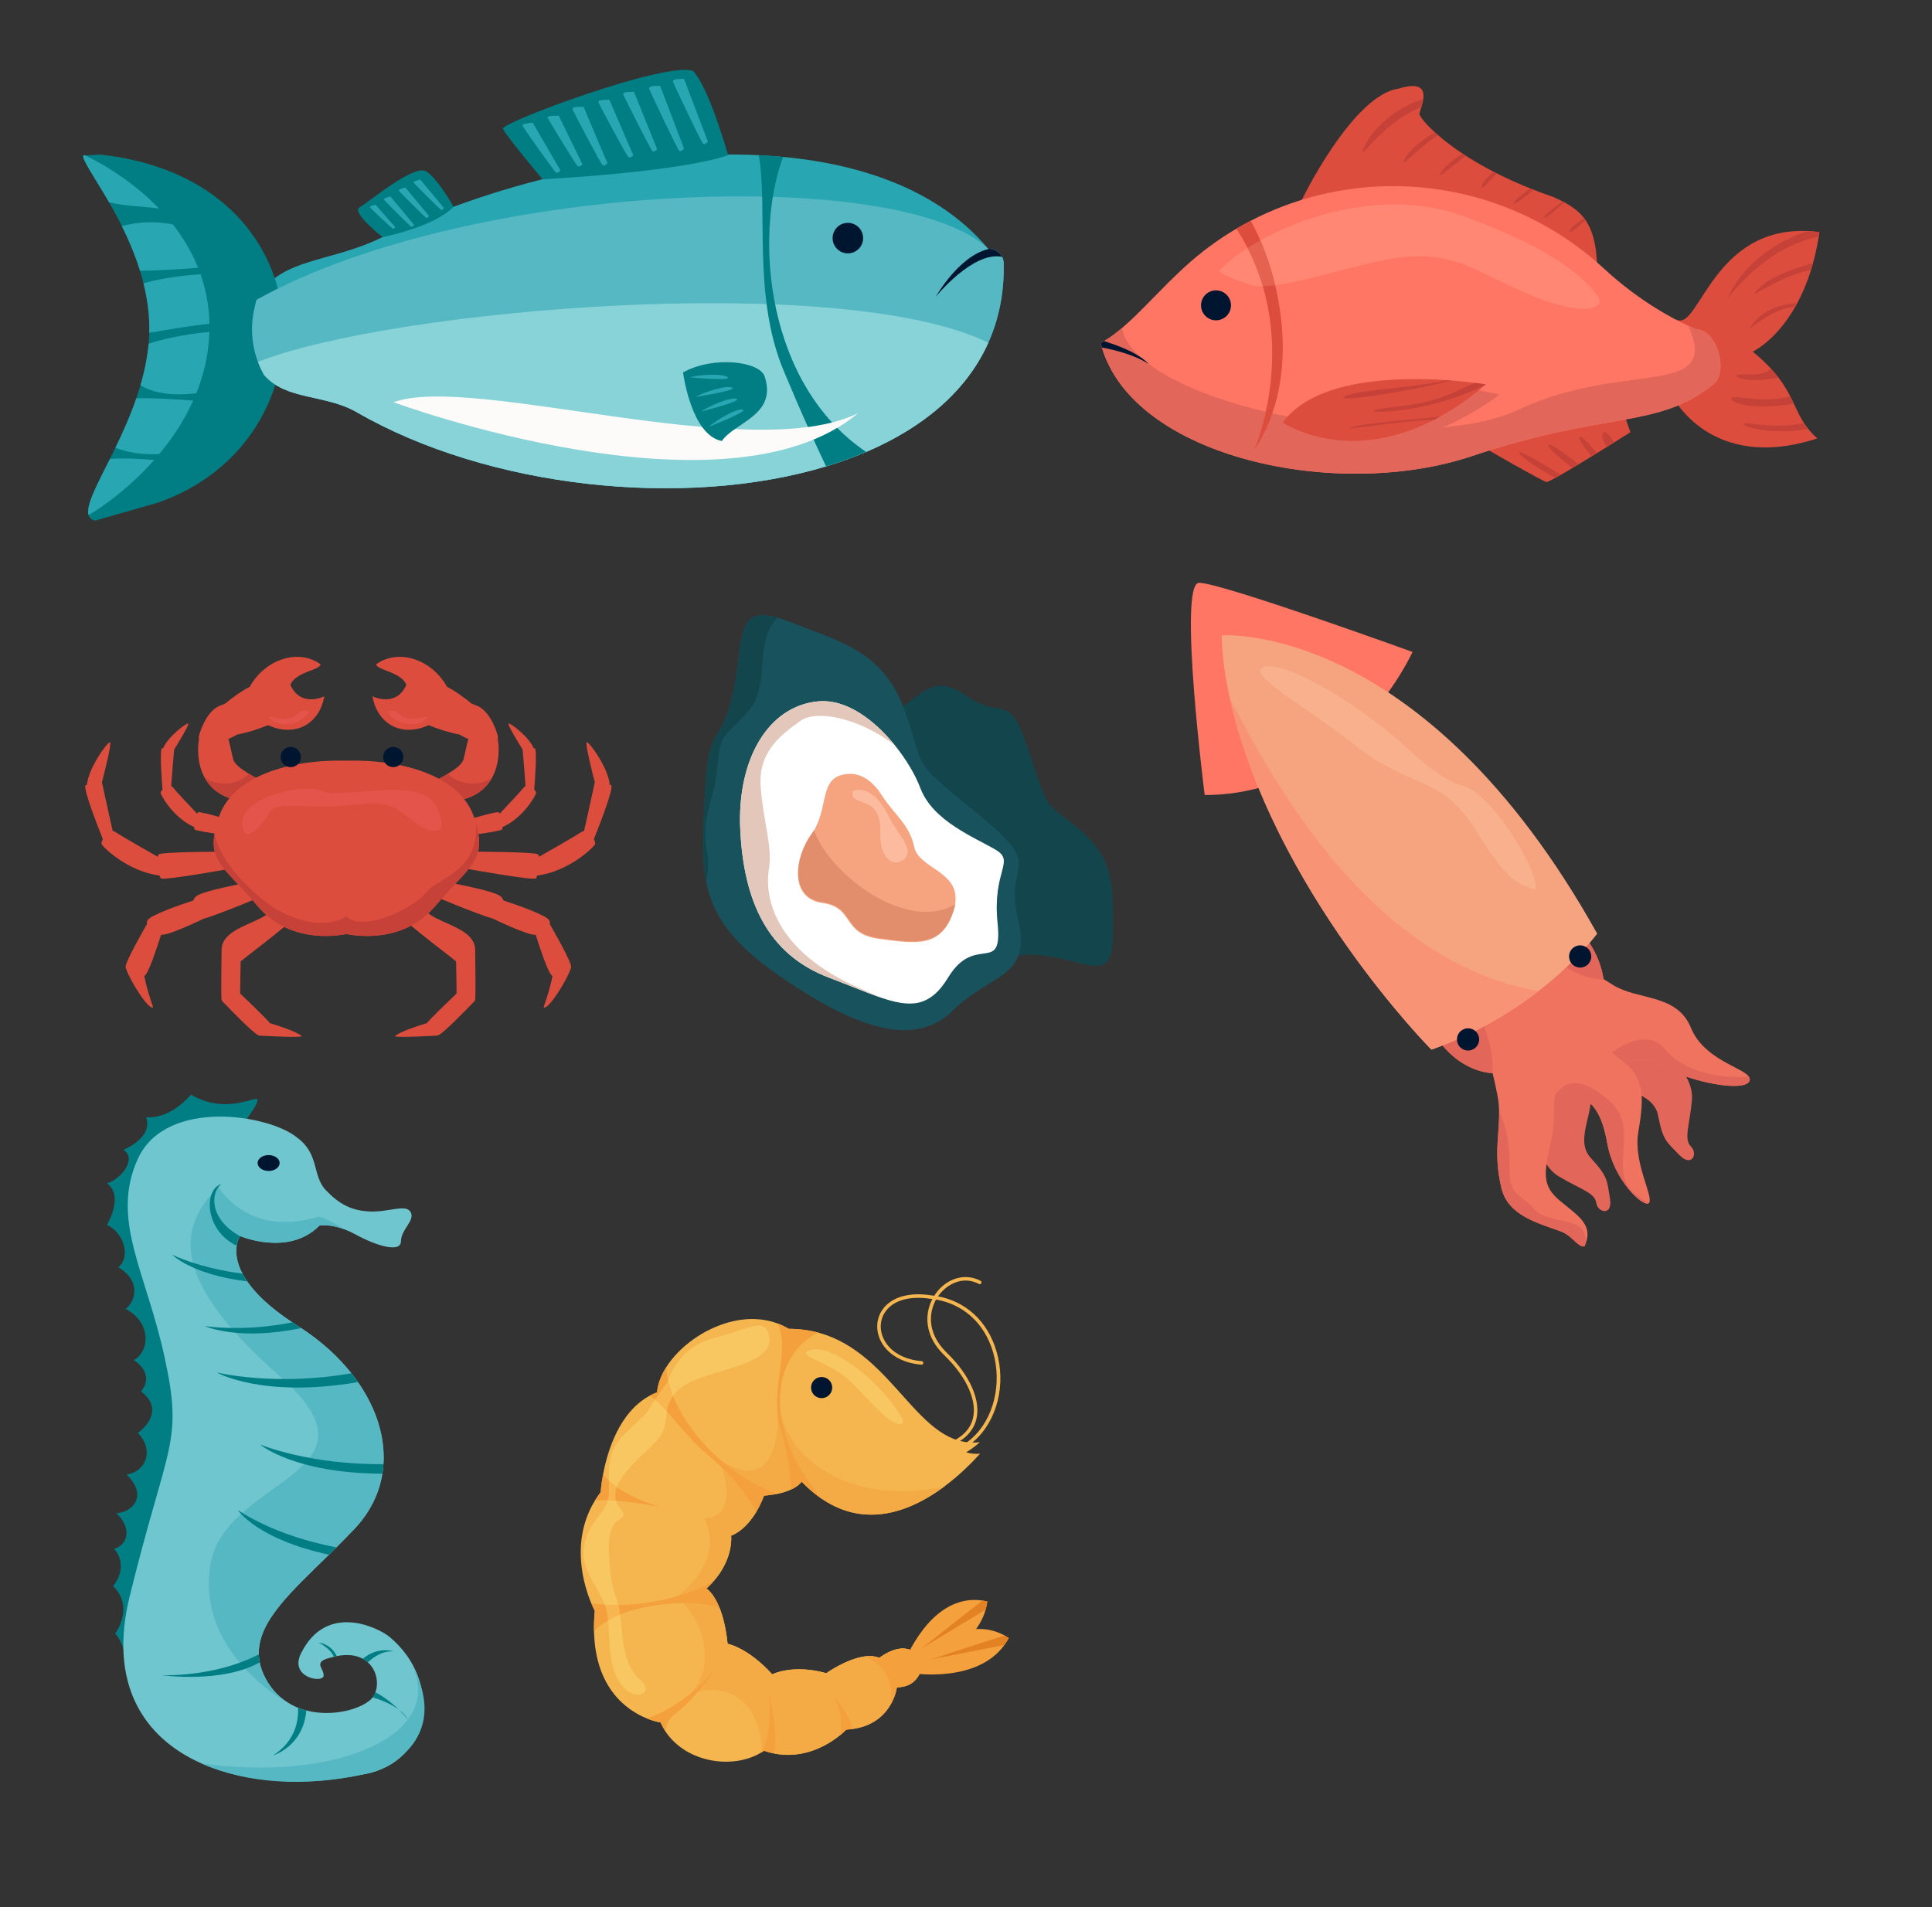 <?xml version="1.0" encoding="UTF-8" standalone="no"?>
<!-- Created with Inkscape (http://www.inkscape.org/) -->

<svg
   version="1.1"
   id="svg2"
   xml:space="preserve"
   width="624.351"
   height="616.408"
   viewBox="0 0 624.351 616.408"
   sodipodi:docname="Food_Raw.svg"
   inkscape:version="1.1 (c68e22c387, 2021-05-23)"
   xmlns:inkscape="http://www.inkscape.org/namespaces/inkscape"
   xmlns:sodipodi="http://sodipodi.sourceforge.net/DTD/sodipodi-0.dtd"
   xmlns="http://www.w3.org/2000/svg"
   xmlns:svg="http://www.w3.org/2000/svg"><rect x="0" y="0" width="624.351" height="616.408" fill="#333333" stroke="none"/><defs
     id="defs6" /><sodipodi:namedview
     id="namedview4"
     pagecolor="#ffffff"
     bordercolor="#666666"
     borderopacity="1.0"
     inkscape:pageshadow="2"
     inkscape:pageopacity="0.0"
     inkscape:pagecheckerboard="0"
     showgrid="false"
     inkscape:snap-global="false"
     inkscape:zoom="0.79867708"
     inkscape:cx="507.71458"
     inkscape:cy="253.54427"
     inkscape:window-width="1920"
     inkscape:window-height="1017"
     inkscape:window-x="-8"
     inkscape:window-y="-8"
     inkscape:window-maximized="1"
     inkscape:current-layer="layer1"
     fit-margin-top="0"
     fit-margin-left="0"
     fit-margin-right="0"
     fit-margin-bottom="0" /><g
     inkscape:groupmode="layer"
     id="layer1"
     inkscape:label="Layer1"
     transform="translate(-83.716,-145.509)"><g
       id="g1437"
       transform="matrix(0.031,0,0,-0.031,-48.022,529.06)"
       inkscape:label="Crab"><path
         d="m 6381.17,4268.2 c 69.51,-129.6 203.4,-237.2 446.39,-252.1 l 206.31,171.9 c -10.68,21.5 -101.84,64.6 -189.03,117 -76.38,45.9 -149.85,98.9 -163.7,150.6 -18.74,70.3 -33.38,152.5 -50.26,213.2 35.09,13.7 66.88,30.1 93.39,46 98.28,16.7 224.52,57.7 319.36,97 292.19,-131.9 538.21,19.6 586.75,301.4 0,0 -245.09,-124.3 -353.66,119.7 56.99,137.5 309.87,151.1 314.22,213.8 -228.87,166.6 -577.91,54.2 -738.32,-235.2 -93.52,-46.8 -188.9,-119.8 -255.38,-174.7 -18.6,-6.6 -38.92,-14.6 -61.6,-24.4 -148.01,-63.8 -217.79,-317.1 -215.42,-334.1 l 5.01,-1.6 c -19.26,-101.8 -19.52,-268.2 55.94,-408.5"
         style="fill:#dc4d3d;fill-opacity:1;fill-rule:nonzero;stroke:none"
         id="path310" /><path
         d="m 6381.17,4268.2 c 69.51,-129.6 203.4,-237.2 446.39,-252.1 l 206.31,171.9 c -10.68,21.5 -101.84,64.6 -189.03,117 -127.16,-126.1 -338.62,-130.5 -463.67,-36.8"
         style="fill:#c64238;fill-opacity:1;fill-rule:nonzero;stroke:none"
         id="path312" /><path
         d="m 5782.7,2739.8 c -3.13,11 -2.45,22.9 3.61,35.8 26,55.3 347.31,165.5 478.53,208.5 6.91,22.2 22.63,42.2 51.46,57.2 125.93,65.8 699.42,163.6 699.42,163.6 l 53.98,-140.4 c 0,0 -545.17,-230.9 -692.63,-268.6 0,0 -376.31,-183.2 -448.32,-169.1 C 5887.5,2496 5803.4,2241.4 5762.8,2204 c -2.86,-2.6 -6,-4.9 -9.3,-6.8 41.48,-211 102.06,-329.4 88.52,-330.8 -58.27,-5.9 -238.31,287.6 -277.96,405 -2.81,5.8 -4.59,11.5 -5.16,17.1 -5.15,51 172.67,362.9 223.8,451.3"
         style="fill:#dc4d3d;fill-opacity:1;fill-rule:nonzero;stroke:none"
         id="path314" /><path
         d="m 5143.28,4186.6 c 3.94,1.6 8.62,3.4 13.58,5.4 13.98,173.8 213.28,446.5 238.75,441.4 22.27,-4.6 -60.09,-327.4 -83.33,-416.7 9.7,-40 80.64,-375 112.38,-507.8 9.59,-1.5 19.56,-5.3 29.85,-12.2 72.11,-48.7 354.03,-208.6 439.95,-257.1 1.7,11.1 4.28,19.5 7.9,23.9 23.59,28.9 686.45,29.7 686.45,29.7 l 44.83,-181.1 c 0,0 -677.16,-121.5 -706.06,-97.9 -5.56,4.5 -10.78,15.5 -15.43,30.4 -335.75,42 -601.93,305.5 -604.52,331.1 -0.79,7.8 4.35,26.8 14.15,48 -45.88,114.3 -216.7,547.3 -178.5,562.9"
         style="fill:#dc4d3d;fill-opacity:1;fill-rule:nonzero;stroke:none"
         id="path316" /><path
         d="m 6278.62,3724.6 c -2.9,4.3 -4.17,13.1 -4.21,24.6 -225.32,101.5 -354.46,342.6 -350.76,361.1 1.12,5.6 8.78,17.7 20.19,30.4 -7.44,89.5 -33.6,428.6 -3.56,431.3 3.09,0.2 6.75,0.5 10.64,0.8 47.13,118.3 244.88,265.8 261.54,256.8 14.58,-8 -112.32,-215.6 -147.74,-272.9 -1.83,-30 -24.36,-279.2 -30.76,-378.7 6.39,-3 12.52,-7.9 18.21,-14.9 39.88,-49.5 202.45,-221.9 251.88,-274.1 3.55,7.3 7.13,12.7 10.59,15 22.68,15.2 485.51,-126.9 485.51,-126.9 l -7.65,-136 c 0,0 -498.78,60.8 -513.88,83.5"
         style="fill:#dc4d3d;fill-opacity:1;fill-rule:nonzero;stroke:none"
         id="path318" /><path
         d="m 6560.01,2480.8 v 0 c 0.6,13.2 3,27.2 7.57,42.3 49.69,164.2 322.65,218.3 459.06,311.6 136.4,93.4 166.48,189.2 166.48,189.2 0,0 216.63,-44.4 223.27,-110 6.63,-65.6 -597.97,-511.2 -646.49,-555.9 -3.18,-3 -7.07,-5.5 -11.48,-7.6 -2.08,-98.8 -4.91,-247.8 -5.16,-336 92.4,-88.1 262.84,-252.3 310.43,-309.3 103.91,-31.4 273.51,-87.2 329.26,-132.7 28.9,-23.6 -419,1.9 -419,1.9 v 0 c -10.63,-1.2 -21.56,0.3 -32.54,5.5 -59.61,28 -294,270.6 -360.1,339.6 -12.56,8.7 -20.97,19.8 -22.28,32.7 -6.32,62.6 0.29,485.9 0.93,525.5 0.02,1.1 0,2.1 0.05,3.2"
         style="fill:#dc4d3d;fill-opacity:1;fill-rule:nonzero;stroke:none"
         id="path320" /><path
         d="m 7466.28,4941.5 c -105.53,-158.3 -342.97,-132 -395.74,-66 -52.76,66 158.3,-52.8 263.83,39.6 105.53,92.3 131.91,26.4 131.91,26.4"
         style="fill:#e5544a;fill-opacity:1;fill-rule:nonzero;stroke:none"
         id="path322" /><path
         d="M 9381.41,4268.2 C 9311.89,4138.6 9178,4031 8935.02,4016.1 L 8728.7,4188 c 10.69,21.5 101.84,64.6 189.03,117 76.38,45.9 149.86,98.9 163.71,150.6 18.73,70.3 33.37,152.5 50.26,213.2 -35.09,13.7 -66.88,30.1 -93.4,46 -98.27,16.7 -224.51,57.7 -319.36,97 -292.19,-131.9 -538.21,19.6 -586.75,301.4 0,0 245.1,-124.3 353.66,119.7 -56.99,137.5 -309.86,151.1 -314.22,213.8 228.87,166.6 577.91,54.2 738.32,-235.2 93.53,-46.8 188.9,-119.8 255.39,-174.7 18.59,-6.6 38.91,-14.6 61.6,-24.4 148.01,-63.8 217.79,-317.1 215.41,-334.1 l -5.01,-1.6 c 19.26,-101.8 19.52,-268.2 -55.93,-408.5"
         style="fill:#dc4d3d;fill-opacity:1;fill-rule:nonzero;stroke:none"
         id="path324" /><path
         d="M 9381.41,4268.2 C 9311.89,4138.6 9178,4031 8935.02,4016.1 L 8728.7,4188 c 10.69,21.5 101.84,64.6 189.03,117 127.17,-126.1 338.63,-130.5 463.68,-36.8"
         style="fill:#c64238;fill-opacity:1;fill-rule:nonzero;stroke:none"
         id="path326" /><path
         d="m 9979.87,2739.8 c 3.14,11 2.45,22.9 -3.6,35.8 -26,55.3 -347.31,165.5 -478.53,208.5 -6.92,22.2 -22.63,42.2 -51.46,57.2 -125.94,65.8 -699.43,163.6 -699.43,163.6 l -53.97,-140.4 c 0,0 545.16,-230.9 692.62,-268.6 0,0 376.31,-183.2 448.32,-169.1 41.25,-130.8 125.36,-385.4 165.96,-422.8 2.82,-2.6 6.02,-4.9 9.32,-6.8 -41.51,-211 -102.09,-329.4 -88.54,-330.8 58.26,-5.9 238.34,287.6 277.94,405 2.8,5.8 4.6,11.5 5.2,17.1 5.1,51 -172.7,362.9 -223.83,451.3"
         style="fill:#dc4d3d;fill-opacity:1;fill-rule:nonzero;stroke:none"
         id="path328" /><path
         d="m 10619.3,4186.6 c -3.9,1.6 -8.6,3.4 -13.6,5.4 -14,173.8 -213.3,446.5 -238.7,441.4 -22.3,-4.6 60.1,-327.4 83.3,-416.7 -9.7,-40 -80.6,-375 -112.4,-507.8 -9.6,-1.5 -19.5,-5.3 -29.8,-12.2 -72.1,-48.7 -354.07,-208.6 -439.99,-257.1 -1.69,11.1 -4.28,19.5 -7.89,23.9 -23.6,28.9 -686.45,29.7 -686.45,29.7 l -44.84,-181.1 c 0,0 677.16,-121.5 706.07,-97.9 5.56,4.5 10.78,15.5 15.43,30.4 335.77,42 601.97,305.5 604.47,331.1 0.8,7.8 -4.3,26.8 -14.1,48 45.9,114.3 216.7,547.3 178.5,562.9"
         style="fill:#dc4d3d;fill-opacity:1;fill-rule:nonzero;stroke:none"
         id="path330" /><path
         d="m 9483.95,3724.6 c 2.91,4.3 4.17,13.1 4.21,24.6 225.33,101.5 354.46,342.6 350.77,361.1 -1.13,5.6 -8.79,17.7 -20.19,30.4 7.43,89.5 33.59,428.6 3.56,431.3 -3.1,0.2 -6.76,0.5 -10.65,0.8 -47.12,118.3 -244.88,265.8 -261.54,256.8 -14.57,-8 112.33,-215.6 147.75,-272.9 1.83,-30 24.36,-279.2 30.75,-378.7 -6.38,-3 -12.52,-7.9 -18.2,-14.9 -39.89,-49.5 -202.45,-221.9 -251.89,-274.1 -3.54,7.3 -7.13,12.7 -10.58,15 -22.68,15.2 -485.51,-126.9 -485.51,-126.9 l 7.65,-136 c 0,0 498.77,60.8 513.87,83.5"
         style="fill:#dc4d3d;fill-opacity:1;fill-rule:nonzero;stroke:none"
         id="path332" /><path
         d="m 9202.56,2480.8 v 0 c -0.6,13.2 -2.99,27.2 -7.56,42.3 -49.7,164.2 -322.66,218.3 -459.06,311.6 -136.41,93.4 -166.49,189.2 -166.49,189.2 0,0 -216.63,-44.4 -223.26,-110 -6.64,-65.6 597.97,-511.2 646.48,-555.9 3.19,-3 7.08,-5.5 11.49,-7.6 2.07,-98.8 4.9,-247.8 5.15,-336 -92.4,-88.1 -262.83,-252.3 -310.42,-309.3 -103.91,-31.4 -273.52,-87.2 -329.26,-132.7 -28.91,-23.6 418.99,1.9 418.99,1.9 v 0 c 10.63,-1.2 21.57,0.3 32.55,5.5 59.61,28 293.99,270.6 360.1,339.6 12.55,8.7 20.97,19.8 22.27,32.7 6.33,62.6 -0.29,485.9 -0.92,525.5 -0.03,1.1 0,2.1 -0.06,3.2"
         style="fill:#dc4d3d;fill-opacity:1;fill-rule:nonzero;stroke:none"
         id="path334" /><path
         d="m 8784.37,2923.2 c -313.95,-368.1 -769.85,-318.6 -923.39,-289 -153.55,-29.6 -609.44,-79.1 -923.4,289 -330.57,387.5 -503.51,460 -450.74,761.8 8.17,47.5 22.03,100.6 41.81,161.6 140.89,435.6 742.02,609.8 1332.33,595.3 590.31,14.5 1191.44,-159.7 1332.32,-595.3 7.12,-21.9 13.46,-42.8 18.86,-62.7 108.97,-389.4 -63.84,-434.1 -427.79,-860.7"
         style="fill:#dc4d3d;fill-opacity:1;fill-rule:nonzero;stroke:none"
         id="path336" /><path
         d="m 8784.37,2923.2 c -313.95,-368.1 -769.85,-318.6 -923.39,-289 -153.55,-29.6 -609.44,-79.1 -923.4,289 -330.57,387.5 -503.51,460 -450.74,761.8 81.52,-415.3 595.85,-761.8 595.85,-761.8 0,0 435.31,-303.4 778.29,-105.5 184.67,-171.5 712.33,92.3 844.24,263.8 101.18,131.5 536.1,201 506.94,702.4 108.97,-389.4 -63.84,-434.1 -427.79,-860.7"
         style="fill:#c64238;fill-opacity:1;fill-rule:nonzero;stroke:none"
         id="path338" /><path
         d="m 6792.48,3701.5 c -145.59,339.7 606.8,514.4 817.86,422.1 211.06,-92.3 1028.93,171.5 1187.22,-158.3 158.3,-329.8 -52.76,-316.6 -303.4,-105.5 -250.63,211 -408.93,118.7 -778.29,105.5 -369.36,-13.2 -593.61,52.8 -659.56,-66 -65.96,-118.7 -224.26,-290.2 -263.83,-197.8"
         style="fill:#e5544a;fill-opacity:1;fill-rule:nonzero;stroke:none"
         id="path340" /><path
         d="m 7280.56,4585.3 c -58.28,0 -105.53,-47.3 -105.53,-105.5 0,-58.3 47.25,-105.6 105.53,-105.6 58.28,0 105.53,47.3 105.53,105.6 0,58.2 -47.25,105.5 -105.53,105.5"
         style="fill:#001630;fill-opacity:1;fill-rule:nonzero;stroke:none"
         id="path342" /><path
         d="m 8349.06,4585.3 c -58.29,0 -105.53,-47.3 -105.53,-105.5 0,-58.3 47.24,-105.6 105.53,-105.6 58.28,0 105.53,47.3 105.53,105.6 0,58.2 -47.25,105.5 -105.53,105.5"
         style="fill:#001630;fill-opacity:1;fill-rule:nonzero;stroke:none"
         id="path344" /><path
         d="m 8296.29,4941.5 c 105.53,-158.3 342.98,-132 395.74,-66 52.77,66 -158.3,-52.8 -263.83,39.6 -105.53,92.3 -131.91,26.4 -131.91,26.4"
         style="fill:#e5544a;fill-opacity:1;fill-rule:nonzero;stroke:none"
         id="path346" /></g><g
       id="g1416"
       transform="matrix(0.031,0,0,-0.031,82.378,353.618)"
       inkscape:label="Fish2"><path
         d="m 18315.2,3046.9 c 77.5,-63.8 140.1,-123.4 191.5,-179.4 28.8,-31.4 54.2,-61.8 76.7,-91.2 53.6,-69.9 91.3,-134.2 122.5,-195.1 13.6,-26.4 25.8,-52 37.7,-77.2 32.9,-69.6 62.3,-135.3 104.7,-200.3 13.3,-20.6 27.9,-40.9 44.2,-61.4 26.5,-33 57.5,-66.2 95.4,-99.8 -1113.9,-364 -1511,441.2 -1511,441.2 l 50.9,793.4 c 230.7,-95.4 376.1,977.1 1367.8,926.6 36.9,-1.9 75,-5.3 114.4,-10.4 -2.3,-16.5 -4.9,-32.9 -7.5,-49 -16,-98.8 -36.1,-190 -59.3,-274.1 -6.8,-24.9 -13.8,-49 -21.2,-72.5 -41.5,-133.7 -90.7,-247.9 -143,-345.1 -7.2,-13.4 -14.4,-26.6 -21.7,-39.3 -203.9,-356.9 -442.1,-466.4 -442.1,-466.4"
         style="fill:#dc4d3d;fill-opacity:1;fill-rule:nonzero;stroke:none"
         id="path244" /><path
         d="m 16691,3978.1 -3098.6,603.3 c 16.2,47.8 555.8,1147.2 1034.2,1208.3 232.8,71.6 266.1,-14.3 253.8,-107.8 -3.9,-29.5 -12.2,-59.7 -20.4,-86.1 -10.1,-32.5 -19.6,-59.2 -19.6,-70.8 0,-18.2 49.3,-89.6 158.8,-189.6 10.6,-9.8 21.9,-19.9 33.7,-30.2 66.2,-57.7 150.8,-123.3 255.6,-192.6 12.6,-8.4 25.5,-16.9 38.8,-25.4 83,-53.4 177.8,-108.5 285,-164 11.1,-5.7 22.3,-11.5 33.7,-17.2 105,-53.1 221.6,-106.2 350.3,-157.7 11.8,-4.7 23.8,-9.5 35.8,-14.1 64.6,-25.3 132.2,-50.2 202.9,-74.5 34.6,-15.3 67.4,-30.7 98.3,-46.8 6.4,-3.2 12.8,-6.6 19,-10.1 83.1,-44.9 151.8,-95.5 205.2,-165.2 5.9,-7.6 11.6,-15.6 17,-23.7 66.7,-98.5 106.1,-233.3 116.5,-435.8"
         style="fill:#dc4d3d;fill-opacity:1;fill-rule:nonzero;stroke:none"
         id="path246" /><path
         d="m 17039.1,2206.5 c 0,0 -69,-43.8 -168.2,-105.8 -23.8,-15 -49.3,-30.8 -76.1,-47.5 -33,-20.6 -68,-42.3 -103.8,-64.3 -18.9,-11.7 -38.1,-23.5 -57.3,-35.3 -44.6,-27.5 -89.8,-55.1 -133.5,-81.4 -22.1,-13.4 -44,-26.5 -65.3,-39.2 -43.6,-26.1 -84.6,-50.1 -120.9,-71 -21.7,-12.4 -41.8,-23.7 -59.7,-33.5 -49.8,-27.1 -83.3,-43 -90.6,-41.2 -40.7,10.2 -600.6,325.8 -743.1,417.4 l 1516.8,397 101.7,-295.2"
         style="fill:#dc4d3d;fill-opacity:1;fill-rule:nonzero;stroke:none"
         id="path248" /><path
         d="m 17905.8,2706.8 c -581.6,-469.8 -1099.8,-273 -2519.2,-749 -1401,-469.7 -3515.1,-17.1 -3856.5,1132 -4.6,15.3 -8.9,30.7 -12.7,46.2 12.2,6.7 24.3,13.7 36.4,21 63.2,38.1 124.6,84 185.8,135.9 197.3,167.4 393.2,397.3 647.9,631.7 170,156.3 352.7,291.1 544.6,404.2 49.4,29.2 99.3,56.8 149.9,83 233.6,121.4 479,212.1 730.3,272.2 1015.4,242.7 2126.6,-13.9 2945.2,-765.2 5,-4.5 9.9,-9.1 14.8,-13.6 363,-334.3 713.8,-516.6 871.3,-588.6 v -0.1 c 55.1,-25.1 86.5,-36.8 86.5,-36.8 214,-4.2 334.1,-445 175.7,-572.9"
         style="fill:#ff7764;fill-opacity:1;fill-rule:nonzero;stroke:none"
         id="path250" /><path
         d="m 17905.8,2706.8 c -581.6,-469.8 -1099.8,-273 -2519.2,-749 -1401,-469.7 -3515.1,-17.1 -3856.5,1132 -4.6,15.3 -8.9,30.7 -12.7,46.2 12.2,6.7 24.3,13.7 36.4,21 63.2,38.1 124.6,84 185.8,135.9 19.4,-104.9 86.2,-205.9 189.9,-301.1 27.5,-25.2 57.6,-50.1 90.2,-74.4 l 0.9,-0.6 c 778.2,-581.8 2931.1,-906.7 3847.9,-476.2 1112,522.1 2113.8,107.4 1775.1,875.9 55.1,-25.1 86.5,-36.8 86.5,-36.8 214,-4.2 334.1,-445 175.7,-572.9"
         style="fill:#e2675a;fill-opacity:1;fill-rule:nonzero;stroke:none"
         id="path252" /><path
         d="m 12875.7,3529.7 c 0,-86.3 -69.9,-156.2 -156.1,-156.2 -86.3,0 -156.2,69.9 -156.2,156.2 0,86.2 69.9,156.1 156.2,156.1 86.2,0 156.1,-69.9 156.1,-156.1"
         style="fill:#001630;fill-opacity:1;fill-rule:nonzero;stroke:none"
         id="path254" /><path
         d="m 13120,2023.2 c 0,0 522.2,1212.9 -187.9,2305.6 49.4,29.2 99.3,56.8 149.9,83 313.3,-565.6 542.5,-1627.9 38,-2388.6"
         style="fill:#dc4d3d;fill-opacity:1;fill-rule:nonzero;stroke:none"
         id="path256" /><path
         d="m 15676.2,2598.7 c -2.1,-1.6 -4.2,-3.2 -6.3,-4.6 -48,-35 -95.5,-67.8 -142.2,-98.3 -33.6,-22.1 -66.8,-42.9 -99.8,-62.6 -141,-84.8 -276.3,-150.2 -405.2,-199.8 -95.5,-36.7 -187.4,-64.8 -275.6,-85.4 -782.4,-183.6 -1268.3,208.3 -1268.3,208.3 400.9,471.8 1378.3,386.1 1883.6,303.9 190.4,-30.9 313.8,-61.5 313.8,-61.5"
         style="fill:#e2675a;fill-opacity:1;fill-rule:nonzero;stroke:none"
         id="path258" /><path
         d="m 15532.6,2705.3 c -2,-1.7 -3.9,-3.4 -5.8,-4.9 -44.1,-37.6 -87.8,-72.9 -130.9,-106 -31.1,-23.9 -61.8,-46.6 -92.4,-68.2 -85.5,-60.7 -169.2,-113 -251,-158.2 -19.2,-10.6 -38.4,-20.9 -57.5,-30.7 -23.6,-12.2 -47.2,-23.8 -70.5,-34.9 -90.1,-42.8 -177.4,-76.8 -261.6,-103.3 -746.7,-235.9 -1247.7,109.2 -1247.7,109.2 333.4,458.3 1197.7,476.1 1713,441 14.2,-1 27.9,-1.9 41.5,-3 18.3,-1.3 36.1,-2.8 53.4,-4.3 79.4,-6.8 147,-14.4 198.6,-21 70.3,-8.9 110.9,-15.7 110.9,-15.7"
         style="fill:#dc4d3d;fill-opacity:1;fill-rule:nonzero;stroke:none"
         id="path260" /><path
         d="m 14182.6,2377.8 c -32.1,-5.5 -51.5,-8.5 -54.8,-8.5 -3.9,0 16.4,3.1 54.8,8.5"
         style="fill:#c64238;fill-opacity:1;fill-rule:nonzero;stroke:none"
         id="path262" /><path
         d="m 16314,1762 c -21.7,-12.4 -41.8,-23.7 -59.7,-33.5 -124.7,72.4 -368.1,218.8 -375.6,264.2 -6.7,40.2 255.2,-117.8 435.3,-230.7"
         style="fill:#c64238;fill-opacity:1;fill-rule:nonzero;stroke:none"
         id="path264" /><path
         d="m 16500.2,1872.2 c -22.1,-13.4 -44,-26.5 -65.3,-39.2 -108.1,85.3 -257.7,206.9 -250.8,241.1 7,35.2 198.3,-109.1 316.1,-201.9"
         style="fill:#c64238;fill-opacity:1;fill-rule:nonzero;stroke:none"
         id="path266" /><path
         d="m 16691,1988.9 c -18.9,-11.7 -38.1,-23.5 -57.3,-35.3 -60.4,74.8 -136.4,176.9 -123.9,202 13.2,26.5 113.2,-85.5 181.2,-166.7"
         style="fill:#c64238;fill-opacity:1;fill-rule:nonzero;stroke:none"
         id="path268" /><path
         d="m 16870.9,2100.7 c -23.8,-15 -49.3,-30.8 -76.1,-47.5 -32,44.1 -63.5,103.2 -40.7,143.1 22,38.6 73.8,-27.2 116.8,-95.6"
         style="fill:#c64238;fill-opacity:1;fill-rule:nonzero;stroke:none"
         id="path270" /><path
         d="m 16550.2,3493.3 c -130.9,0 -336.8,46.2 -610.4,168.8 -550.9,247 -703.1,378.7 -1101.3,378.7 -28.6,0 -58.4,-0.6 -89.8,-2 -368.7,-16 -1015.1,-246.7 -1412.4,-299.3 -40.5,169 -94,327.3 -154.4,467.5 357.2,198.6 866.2,374.3 1396.8,374.3 243,0 490.4,-36.8 729.9,-125.2 1048.5,-386.8 1272.5,-682 1384.4,-824.5 60.1,-76.5 8.8,-138.3 -142.8,-138.3 m -3354.4,235.6 c -45.6,0 -84.9,4.5 -116.5,14.7 -285,91.6 -325.7,142.5 -325.7,142.5 63.1,73.7 164.6,157.8 295.2,241.5 68.3,-133 120.3,-266.7 159,-398.6 -4.1,-0.1 -8.1,-0.1 -12,-0.1"
         style="fill:#ff8773;fill-opacity:1;fill-rule:nonzero;stroke:none"
         id="path272" /><path
         d="m 13207.8,3729 c -38.7,131.9 -90.7,265.6 -159,398.6 41.5,26.7 86,53.3 133.1,79.4 60.4,-140.2 113.9,-298.5 154.4,-467.5 -46.5,-6.1 -89.7,-9.9 -128.5,-10.5"
         style="fill:#e56250;fill-opacity:1;fill-rule:nonzero;stroke:none"
         id="path274" /><path
         d="m 14860,5595.8 c -413.5,-157.4 -676.2,-613.7 -599.9,-427.1 89.2,218.1 361.7,436 620.3,513.2 -3.9,-29.5 -12.2,-59.7 -20.4,-86.1"
         style="fill:#c64238;fill-opacity:1;fill-rule:nonzero;stroke:none"
         id="path276" /><path
         d="m 14999.2,5335.4 c 10.6,-9.8 21.9,-19.9 33.7,-30.2 -240.6,-159.6 -403.9,-373.2 -345.2,-248.5 44.5,94.6 189.3,201.3 311.5,278.7"
         style="fill:#c64238;fill-opacity:1;fill-rule:nonzero;stroke:none"
         id="path278" /><path
         d="m 15288.5,5112.6 c 12.6,-8.4 25.5,-16.9 38.8,-25.4 -186.9,-129 -316.2,-266 -263,-173 37.9,66.4 133.2,139.3 224.2,198.4"
         style="fill:#c64238;fill-opacity:1;fill-rule:nonzero;stroke:none"
         id="path280" /><path
         d="m 15612.3,4923.2 c 11.1,-5.7 22.3,-11.5 33.7,-17.2 -98.6,-102.7 -159.4,-182 -154.1,-134.3 4.1,37.7 58.2,95.9 120.4,151.5"
         style="fill:#c64238;fill-opacity:1;fill-rule:nonzero;stroke:none"
         id="path282" /><path
         d="m 15996.3,4748.3 c 11.8,-4.7 23.8,-9.5 35.8,-14.2 -109.5,-85.9 -204.3,-164.8 -204.3,-135.4 0,24.5 82.7,89.2 168.5,149.6"
         style="fill:#c64238;fill-opacity:1;fill-rule:nonzero;stroke:none"
         id="path284" /><path
         d="m 16333.3,4612.9 c 6.4,-3.2 12.8,-6.6 19,-10.1 -113.6,-89.5 -209,-187.4 -209,-156.8 0,27.7 99.4,103.5 190,166.9"
         style="fill:#c64238;fill-opacity:1;fill-rule:nonzero;stroke:none"
         id="path286" /><path
         d="m 16574.6,4413.9 c -115.2,-83.8 -166.6,-148.5 -166.6,-110.4 0,31.5 76,87.4 149.5,134.1 5.9,-7.6 11.6,-15.6 17.1,-23.7"
         style="fill:#c64238;fill-opacity:1;fill-rule:nonzero;stroke:none"
         id="path288" /><path
         d="m 14127.8,2257.4 c 120.6,43 685.9,86.1 924.7,110.6 -19.2,-10.6 -38.4,-20.9 -57.5,-30.7 -374.1,-10.1 -985.5,-122.2 -867.2,-79.9"
         style="fill:#c64238;fill-opacity:1;fill-rule:nonzero;stroke:none"
         id="path290" /><path
         d="m 15169.7,2746.3 c -420.1,-114.6 -1266.4,-240.6 -1103,-163.2 144.3,68.3 769.8,91.3 1061.5,166.2 14.2,-1 27.9,-1.9 41.5,-3"
         style="fill:#c64238;fill-opacity:1;fill-rule:nonzero;stroke:none"
         id="path292" /><path
         d="m 14382.3,2440.6 c 162.9,40.7 478.4,30.5 794,173 100.8,45.6 181.8,80.7 245.4,107.4 70.3,-8.9 110.9,-15.7 110.9,-15.7 -600.6,-315.6 -1313.2,-305.4 -1150.3,-264.7"
         style="fill:#c64238;fill-opacity:1;fill-rule:nonzero;stroke:none"
         id="path294" /><path
         d="m 12020.6,2916.8 -0.9,0.6 c -157.3,101.3 -374.4,151.5 -489.6,172.4 -4.6,15.3 -8.9,30.7 -12.7,46.2 12.2,6.7 24.3,13.7 36.4,21 95.2,-31.8 253.9,-83.8 375.7,-165.2 34,-22.7 65.1,-47.6 91.1,-75"
         style="fill:#001630;fill-opacity:1;fill-rule:nonzero;stroke:none"
         id="path296" /><path
         d="m 18506.7,2867.5 c 28.8,-31.4 54.2,-61.8 76.7,-91.2 -335.3,-63.5 -489.2,12.4 -423.4,29 66.6,16.8 249.4,-27.6 346.7,62.2"
         style="fill:#c64238;fill-opacity:1;fill-rule:nonzero;stroke:none"
         id="path298" /><path
         d="m 18160.5,2571.2 c 139.4,-13.6 340.9,-46.2 545.4,10 13.6,-26.4 25.8,-52 37.7,-77.2 -591.3,-97.7 -768.2,85.2 -583.1,67.2"
         style="fill:#c64238;fill-opacity:1;fill-rule:nonzero;stroke:none"
         id="path300" /><path
         d="m 18321.6,3345.2 c 127.1,159.6 326.2,199.7 457.4,207.4 -7.2,-13.4 -14.4,-26.6 -21.7,-39.3 -267.1,-3.1 -582.6,-352.6 -435.7,-168.1"
         style="fill:#c64238;fill-opacity:1;fill-rule:nonzero;stroke:none"
         id="path302" /><path
         d="m 18848.3,2303.7 c 13.3,-20.6 27.9,-40.9 44.2,-61.4 -478.7,-91.6 -846.5,87.9 -599,54.4 171.4,-23.4 373.6,-36.2 554.8,7"
         style="fill:#c64238;fill-opacity:1;fill-rule:nonzero;stroke:none"
         id="path304" /><path
         d="m 18943.2,3970.2 c -6.8,-24.9 -13.8,-49 -21.2,-72.5 -348.1,-61.2 -704.7,-358.5 -550.4,-196.1 116.9,123 368.2,212.6 571.6,268.6"
         style="fill:#c64238;fill-opacity:1;fill-rule:nonzero;stroke:none"
         id="path306" /><path
         d="m 18895.6,4303.7 c 36.9,-1.9 75,-5.3 114.4,-10.4 -2.3,-16.5 -4.9,-32.9 -7.5,-49 -694.3,-133 -1078.9,-883.7 -905.6,-553.6 152.4,290.6 502.8,530.4 798.7,613"
         style="fill:#c64238;fill-opacity:1;fill-rule:nonzero;stroke:none"
         id="path308" /></g><g
       id="g1917"
       inkscape:label="Fish1"
       transform="matrix(0.031,0,0,-0.031,-53.262,521.486)"><path
         d="m 13448.4,7416.5 c -133.2,-56.7 -273.1,-107.1 -418.4,-150.9 -1479.6,-446.7 -3524.84,-225.4 -4892.86,565.3 -163.67,94.6 -348.08,125.1 -520.15,165.4 -172.06,40.1 -331.58,89.9 -445.46,222.7 -73.95,130.6 -115.96,275.3 -124.15,422.8 -4.98,90.5 2.7,181.8 23.44,271.6 l 20.64,89 9.02,39.2 c 285.43,408.8 755.17,344.1 1306.32,614.7 1109.36,544.7 2608,917.3 3921.8,854.1 85.1,-4.2 169.4,-10.1 252.8,-18 875.5,-82 1648.3,-373.5 2138.1,-957.2 l 1.2,-1.3 h 0.3 l 3.5,0.1 v 0 c 85.7,1.6 155.8,-66.9 157.5,-152.5 18.9,-948.7 -567,-1595.1 -1433.6,-1965"
         style="fill:#28a6b2;fill-opacity:1;fill-rule:nonzero;stroke:none"
         id="path158" /><path
         d="m 6062.8,6887 -653.42,-186.7 c -37.13,8.7 -58.6,28.3 -67.42,57.5 -65.34,215.3 554.47,959 627.49,1799.1 82.97,954.2 -694.9,1815 -684.53,1949.9 l 20.33,1.2 155.99,9.1 c 2416.6,-259.3 2458.09,-2987 601.56,-3630.1"
         style="fill:#007e84;fill-opacity:1;fill-rule:nonzero;stroke:none"
         id="path160" /><path
         d="m 14721.5,8555 c -229,-511.4 -686.8,-888.2 -1273.1,-1138.5 -133.2,-56.7 -273.1,-107.1 -418.4,-150.9 -1479.6,-446.7 -3524.84,-225.4 -4892.86,565.3 -163.67,94.6 -348.08,125.1 -520.15,165.4 -172.06,40.1 -331.58,89.9 -445.46,222.7 -24.79,43.8 -46.05,89.3 -63.47,135.9 -34.85,92.2 -55.29,189 -60.68,286.9 -4.98,90.5 2.7,181.8 23.44,271.6 l 20.64,89 c 2237.07,1241.2 6710.64,1400.4 7628.04,532.8 l 1.5,-1.3 2.2,-2.1 0.1,0.1 c 0.1,0.3 0.5,1 1.2,2.1 h 3.2 c 38.8,-0.1 74.5,-14.5 101.9,-38.3 14.5,-12.7 26.6,-28.2 35.4,-45.5 h 0.2 c 10.2,-19.9 16.2,-42.4 16.8,-66.4 6.4,-307.7 -50.8,-583.7 -160.5,-828.8"
         style="fill:#56b8c3;fill-opacity:1;fill-rule:nonzero;stroke:none"
         id="path162" /><path
         d="m 14721.5,8555 c -229,-511.4 -686.8,-888.2 -1273.1,-1138.5 -133.2,-56.7 -273.1,-107.1 -418.4,-150.9 -1479.6,-446.7 -3524.84,-225.4 -4892.86,565.3 -163.67,94.6 -348.08,125.1 -520.15,165.4 -172.06,40.1 -331.58,89.9 -445.46,222.7 -24.79,43.8 -46.05,89.3 -63.47,135.9 1377.56,548.3 6072.14,951.6 7613.44,200.1"
         style="fill:#88d3d8;fill-opacity:1;fill-rule:nonzero;stroke:none"
         id="path164" /><path
         d="m 13416.3,9645.8 c 0,-87.9 -71.2,-159.1 -159.1,-159.1 -87.8,0 -159.1,71.2 -159.1,159.1 0,87.8 71.3,159.1 159.1,159.1 87.9,0 159.1,-71.3 159.1,-159.1"
         style="fill:#001630;fill-opacity:1;fill-rule:nonzero;stroke:none"
         id="path166" /><path
         d="m 13448.4,7416.5 c -133.2,-56.7 -273.1,-107.1 -418.4,-150.9 -98.5,207 -244.9,524.4 -443.4,1000.9 -325.3,780.8 -159.6,1695.3 -258,2243.9 85.1,-4.2 169.4,-10.1 252.8,-18 -308.2,-842.3 -170.1,-2378.2 867,-3075.9"
         style="fill:#007e84;fill-opacity:1;fill-rule:nonzero;stroke:none"
         id="path168" /><path
         d="m 8520.89,7934.6 c 819.36,300.8 3723.41,-663.8 4843.61,-114.1 -1389.8,-1161.6 -4843.61,114.1 -4843.61,114.1"
         style="fill:#fcfbf9;fill-opacity:1;fill-rule:nonzero;stroke:none"
         id="path170" /><path
         d="m 5689.3,9770.4 c 70.54,-142 137.62,-298.9 189.14,-465.9 229.82,3.9 472.64,21.1 605.67,31.9 -68.14,170 -160.72,320.9 -264.53,453 -150.96,28.2 -336.24,36 -530.28,-19"
         style="fill:#28a6b2;fill-opacity:1;fill-rule:nonzero;stroke:none"
         id="path172" /><path
         d="m 6601.95,8753.4 c -3.58,187.4 -37.59,359 -92.47,515.3 -122.59,-7.8 -371.55,-30.6 -594.89,-93.8 41.13,-165.3 64.87,-338.9 60.41,-516.6 220.58,38.5 461.11,77.2 626.95,95.1"
         style="fill:#28a6b2;fill-opacity:1;fill-rule:nonzero;stroke:none"
         id="path174" /><path
         d="m 6077.98,7393.3 c 134.68,161.3 260.2,348.3 354.67,558.4 -175.75,13.9 -401.48,27.5 -592.7,24.6 -63.88,-186 -142.45,-360.3 -218.37,-516.8 110.5,-43.1 259.93,-74.3 456.4,-66.2"
         style="fill:#28a6b2;fill-opacity:1;fill-rule:nonzero;stroke:none"
         id="path176" /><path
         d="m 6076.21,9954 c -319.45,332.6 -682.28,512.9 -770.96,554 l -20.33,-1.2 c -4.25,-55.3 123.92,-232.6 270.96,-488.2 170.16,-40.3 368.23,-43.2 520.33,-64.6"
         style="fill:#28a6b2;fill-opacity:1;fill-rule:nonzero;stroke:none"
         id="path178" /><path
         d="m 5968.29,8545 c -13.81,-148.3 -44.48,-293.5 -85.27,-433.2 100.97,-63.4 278.86,-120.2 582.2,-83.7 78.59,195.3 129.36,409.4 136.2,640.1 -174.8,-17.4 -409.12,-50.2 -633.13,-123.2"
         style="fill:#28a6b2;fill-opacity:1;fill-rule:nonzero;stroke:none"
         id="path180" /><path
         d="m 5564.61,7343.9 c -138.98,-278.4 -252.55,-487.6 -222.65,-586.1 157.06,91.6 431.15,288.7 683.72,574.6 -130.38,12.4 -292.41,20.5 -461.07,11.5"
         style="fill:#28a6b2;fill-opacity:1;fill-rule:nonzero;stroke:none"
         id="path182" /><path
         d="m 12389.5,8204.2 c 135.1,-405.2 -311.1,-477.1 -446,-674.1 -321.5,62.2 -404.4,715.6 -404.4,715.6 321.5,176.3 798.6,114.1 850.4,-41.5"
         style="fill:#007e84;fill-opacity:1;fill-rule:nonzero;stroke:none"
         id="path184" /><path
         d="m 11611.7,8193.9 c 103.7,31.1 352.6,41.5 394.1,0 41.5,-41.5 -394.1,0 -394.1,0"
         style="fill:#28a6b2;fill-opacity:1;fill-rule:nonzero;stroke:none"
         id="path186" /><path
         d="m 11670.6,7990 c 93,55.5 331.8,126.3 382.2,96.2 50.4,-30.1 -382.2,-96.2 -382.2,-96.2"
         style="fill:#28a6b2;fill-opacity:1;fill-rule:nonzero;stroke:none"
         id="path188" /><path
         d="m 11728.3,7837.4 c 87.3,64 318.5,157 371.4,131.7 53,-25.2 -371.4,-131.7 -371.4,-131.7"
         style="fill:#28a6b2;fill-opacity:1;fill-rule:nonzero;stroke:none"
         id="path190" /><path
         d="m 11811.2,7679.7 c 78.6,74.5 296.2,195.9 351.9,177.5 55.8,-18.3 -351.9,-177.5 -351.9,-177.5"
         style="fill:#28a6b2;fill-opacity:1;fill-rule:nonzero;stroke:none"
         id="path192" /><path
         d="m 12008.6,10510.4 c -521.4,-180 -1934.3,-251 -1934.3,-251 0,0 -391.78,465.2 -412.53,527.4 -20.74,62.2 1700.93,705.3 1981.03,601.6 165.9,-166 365.8,-878 365.8,-878"
         style="fill:#007e84;fill-opacity:1;fill-rule:nonzero;stroke:none"
         id="path194" /><path
         d="m 9147.09,9972.4 c 0,0 -159.48,285.4 -283.94,368.4 -124.46,83 -601.55,-321.5 -694.9,-373.4 -93.35,-51.8 238.55,-311.1 238.55,-311.1 0,0 536.76,103.3 740.29,316.1"
         style="fill:#007e84;fill-opacity:1;fill-rule:nonzero;stroke:none"
         id="path196" /><path
         d="m 11549.4,11305.4 c -62.2,0 -124.4,0 -114.1,-31.1 10.4,-31.1 290.4,-622.3 311.2,-643.1 20.7,-20.7 51.8,20.8 51.8,20.8 l -248.9,653.4"
         style="fill:#28a6b2;fill-opacity:1;fill-rule:nonzero;stroke:none"
         id="path198" /><path
         d="m 11300.5,11232.8 c -62.2,0 -124.5,0 -114.1,-31.1 10.4,-31.1 290.4,-622.3 311.2,-643.1 20.7,-20.7 51.8,20.8 51.8,20.8 l -248.9,653.4"
         style="fill:#28a6b2;fill-opacity:1;fill-rule:nonzero;stroke:none"
         id="path200" /><path
         d="m 11027.6,11170.6 c -60.5,0 -121,0 -110.9,-28.5 10.1,-28.5 282.2,-569.5 302.3,-588.5 20.2,-19 50.4,19 50.4,19 l -241.8,598"
         style="fill:#28a6b2;fill-opacity:1;fill-rule:nonzero;stroke:none"
         id="path202" /><path
         d="m 10771.5,11087.6 c -62.2,0 -124.4,0 -114,-27.5 10.3,-27.6 290.4,-550.6 311.1,-568.9 20.8,-18.4 51.9,18.3 51.9,18.3 l -249,578.1"
         style="fill:#28a6b2;fill-opacity:1;fill-rule:nonzero;stroke:none"
         id="path204" /><path
         d="m 10501.9,11015 c -62.2,0 -124.5,0 -114.1,-28 10.4,-28 290.4,-560.1 311.1,-578.7 20.8,-18.7 51.9,18.6 51.9,18.6 l -248.9,588.1"
         style="fill:#28a6b2;fill-opacity:1;fill-rule:nonzero;stroke:none"
         id="path206" /><path
         d="m 10243.4,10921.6 c -62.1,0 -124.1,0 -113.8,-24.2 10.4,-24.2 289.5,-484.1 310.2,-500.2 20.7,-16.1 51.7,16.1 51.7,16.1 l -248.1,508.3"
         style="fill:#28a6b2;fill-opacity:1;fill-rule:nonzero;stroke:none"
         id="path208" /><path
         d="m 9971.78,10849.6 c -58.26,-6.3 -116.53,-12.5 -104.14,-36.4 12.39,-23.8 325.46,-468.8 346.66,-483.3 21.2,-14.5 46.7,21.8 46.7,21.8 l -289.22,497.9"
         style="fill:#28a6b2;fill-opacity:1;fill-rule:nonzero;stroke:none"
         id="path210" /><path
         d="m 8799.67,10256.6 c -38.53,-10.5 -77.07,-21.1 -66.25,-35.4 10.82,-14.4 267.72,-273 283.49,-280.3 15.78,-7.2 29.18,19.5 29.18,19.5 l -246.42,296.2"
         style="fill:#28a6b2;fill-opacity:1;fill-rule:nonzero;stroke:none"
         id="path212" /><path
         d="m 8644.1,10173.6 c -38.54,-10.5 -77.07,-21 -66.25,-35.4 10.81,-14.3 267.71,-273 283.49,-280.2 15.77,-7.3 29.18,19.5 29.18,19.5 l -246.42,296.1"
         style="fill:#28a6b2;fill-opacity:1;fill-rule:nonzero;stroke:none"
         id="path214" /><path
         d="m 8488.52,10080.3 c -38.53,-10.6 -77.07,-21.1 -66.25,-35.4 10.82,-14.4 267.72,-273.1 283.49,-280.3 15.78,-7.2 29.18,19.5 29.18,19.5 l -246.42,296.2"
         style="fill:#28a6b2;fill-opacity:1;fill-rule:nonzero;stroke:none"
         id="path216" /><path
         d="m 8333.05,9994.5 c -32.99,-9 -65.98,-18 -56.97,-29.4 9,-11.3 224.07,-215 237.41,-220.6 13.33,-5.5 25.15,16.1 25.15,16.1 l -205.59,233.9"
         style="fill:#28a6b2;fill-opacity:1;fill-rule:nonzero;stroke:none"
         id="path218" /><path
         d="m 14865,9450.2 c -299.6,62.4 -680.2,-402.3 -691.3,-415.9 7.2,12.9 243.2,426.1 549.5,497.5 l 0.1,0.1 4.4,2.1 c 38.8,-0.1 74.5,-14.5 101.9,-38.3 14.5,-12.7 26.6,-28.2 35.4,-45.5"
         style="fill:#001630;fill-opacity:1;fill-rule:nonzero;stroke:none"
         id="path220" /></g><g
       id="g1883"
       inkscape:label="Shrimp"
       transform="matrix(0.031,0,0,-0.031,233.372,1137.692)"><path
         d="m 5389.62,16850 c -87.12,-96.5 -215.65,-225.6 -372.48,-342.1 -339.53,-252.5 -811.26,-446.7 -1279.43,-127.4 l -0.13,0.1 c -69.72,47.4 -139.31,106.4 -208.29,178.1 0,0 -26.1,-43.5 -114.81,-84 -35.78,-16.3 -81.72,-32.1 -140.29,-44.2 -39.58,-8.3 -85.03,-14.8 -136.99,-18.9 -25.11,-66.3 -52.81,-122.3 -81.24,-169.6 -123.99,-206.4 -261.84,-247 -261.84,-247 0,0 27.94,-213.9 -159.4,-447.2 -27.69,-34.6 -60.04,-69.5 -97.9,-104.1 0,0 71.31,-40.8 135.14,-198 35.17,-86.6 68.01,-208.3 85.4,-377.9 0,0 208.3,-36.8 465.61,-318.6 0,0 208.3,110.3 563.63,12.2 0,0 206.95,147.9 396.98,173.8 54.65,7.4 107.83,4.7 154.39,-14.5 343.07,245.1 453.35,-49 453.35,-49 0,0 -12.25,-257.3 -269.56,-257.3 0,0 -10.05,-85.6 -65.68,-181.6 -60.64,-104.6 -175.33,-221.5 -390.25,-252.5 -22.54,-3.4 -46.19,-5.7 -70.94,-7 0,0 -22.67,-24.1 -64.2,-57.8 -113.83,-92.4 -369.79,-256.5 -690.57,-191 -33.69,6.7 -68,16 -102.92,28.3 -6.49,-4.6 -13.11,-8.8 -19.85,-13.1 -1.59,-1 -3.06,-2 -4.65,-2.8 -296.52,-183.5 -786.63,-110.9 -1003.13,217.2 -19.12,28.9 -36.15,59.9 -50.61,92.7 0,0 -60.53,8.5 -145.93,43.5 -199.72,81.6 -534.95,307.8 -548.31,907.1 -1.47,66.4 0.98,137.5 8.09,213.5 0,0 -16.18,29.5 -37.62,81.4 -76.21,183.3 -220.18,646 39.95,1069.8 17.64,28.9 37.25,57.7 58.93,86.3 0,0 4.41,74.2 24.87,184 44.73,239.5 166.15,647.9 486.31,821.8 24.51,13.4 50.12,25.2 76.95,35.7 6.99,86.2 41.05,175.7 95.57,261.5 211.61,334.4 731.12,616.1 1159.85,456.2 39.82,-14.7 78.91,-33.3 116.89,-56.1 113.09,0 216.5,-14.6 312.08,-40.7 795.93,-216.2 1040.86,-1221.4 1679.97,-1140.5 -66.9,-64.9 -141.89,-105.3 -141.89,-105.3 0,0 63.22,-23.8 144.95,-15"
         style="fill:#f5b64f;fill-opacity:1;fill-rule:nonzero;stroke:none"
         id="path58" /><path
         d="m 5465.22,15308.9 c -3.92,-29.1 -9.8,-57 -17.4,-83.8 -131.96,-470.8 -779.03,-602.4 -779.03,-602.4 l -85.77,24.5 c 198.74,456.1 486.81,722.4 832.21,671.2 16.54,-2.4 33.2,-5.6 49.99,-9.5"
         style="fill:#f4a03d;fill-opacity:1;fill-rule:nonzero;stroke:none"
         id="path60" /><path
         d="m 5465.22,15308.9 c -3.92,-29.1 -9.8,-57 -17.4,-83.8 l -668.26,-406 c 16.91,13.5 447.34,354.8 635.67,499.3 16.54,-2.4 33.2,-5.6 49.99,-9.5"
         style="fill:#e28223;fill-opacity:1;fill-rule:nonzero;stroke:none"
         id="path62" /><path
         d="m 5688.56,14927.8 c -13.71,-25.9 -28.86,-50.1 -45.25,-72.6 -286.28,-396.4 -939.02,-296.6 -939.02,-296.6 l -72.04,52.6 c 343.88,359.4 706.16,510.1 1012.68,342.8 14.68,-8 29.22,-16.7 43.63,-26.2"
         style="fill:#f4a03d;fill-opacity:1;fill-rule:nonzero;stroke:none"
         id="path64" /><path
         d="m 5688.55,14927.8 c -13.7,-25.9 -28.85,-50.1 -45.24,-72.7 l -767.29,-150.4 c 20.52,6.8 542.27,178.6 768.91,249.3 14.68,-8 29.22,-16.7 43.62,-26.2"
         style="fill:#e28223;fill-opacity:1;fill-rule:nonzero;stroke:none"
         id="path66" /><path
         d="m 3388.07,13709.4 c -47.47,0 -96.88,4.7 -147.95,15.1 -33.69,6.7 -68,16 -102.92,28.3 -6.49,-4.6 -13.11,-8.8 -19.85,-13.1 -1.59,-1 -3.06,-2 -4.65,-2.8 v 0 c -3.22,429.6 -243.05,650 -518.67,650 -81.8,0 -166.71,-19.4 -249.58,-58.5 199.28,161 280.51,582.7 -45.54,963.3 1.95,0.1 3.92,0.1 5.86,0.1 164.61,0 286.34,-23 367.19,-46.1 v 0 0 c -63.83,157.2 -135.14,198 -135.14,198 v 0 c 0,0 71.31,-40.8 135.14,-198 35.17,-86.6 68.01,-208.3 85.4,-377.9 0,0 208.3,-36.8 465.61,-318.6 0,0 99.86,52.9 279.17,52.9 79.72,0 175.11,-10.5 284.46,-40.7 0,0 206.95,147.9 396.98,173.8 18.1,2.4 36.03,3.8 53.61,3.8 35.53,0 69.63,-5.5 100.78,-18.3 100.89,72.1 181.67,97.6 245.41,97.6 28.66,0 53.88,-5.2 75.94,-13.5 -26.71,-49.6 -52.16,-102.2 -76.3,-157.6 l 65.88,-18.8 c -5.55,-5.7 -11.11,-11.4 -16.65,-17.2 l 72.04,-52.6 c 0,0 19.69,-3 53.76,-5.9 -33.7,-67.4 -101.25,-138.3 -236.29,-138.3 0,0 -10.05,-85.6 -65.68,-181.6 -60.64,-104.6 -175.33,-221.5 -390.25,-252.5 -22.54,-3.4 -46.19,-5.7 -70.94,-7 0,0 -22.67,-24.1 -64.2,-57.8 -95.71,-77.7 -291.91,-206.1 -542.62,-206.1 m -1156.41,1654.4 c -0.02,0.1 -0.03,0.1 -0.06,0.1 0,0 513.51,349.3 280.71,814.9 0,0 6.51,-0.8 17.33,-0.8 69.17,0 315.06,33.1 171.99,523 200.87,-197.9 312.19,-381.6 354.33,-459 -123.99,-206.4 -261.84,-247 -261.84,-247 v 0 0 c 0,0 1.49,-11.3 1.48,-31.7 -0.03,-67.9 -16.71,-236 -160.88,-415.5 v 0 c -112.27,-77.9 -252.48,-139.2 -403.06,-184 m 2023.5,850.1 c -168.31,0 -343.11,47.7 -517.45,166.6 l -0.13,0.1 c -69.72,47.4 -139.31,106.4 -208.29,178.1 0,0 -26.1,-43.5 -114.81,-84 -35.78,-16.3 -81.72,-32.1 -140.29,-44.2 v 0 c -236.95,90.1 -437.79,218.2 -602.21,362.5 -0.01,0 0,0 -0.02,0.1 0,0 149.69,-118.5 301.36,-118.5 161.18,0 324.61,133.7 313.12,685.5 92.28,-527.1 594.2,-900.8 1285.3,-900.8 141.23,0 290.24,15.6 445.4,48.6 -213.09,-158.5 -478.29,-294 -761.98,-294"
         style="fill:#f4ab46;fill-opacity:1;fill-rule:nonzero;stroke:none"
         id="path68" /><path
         d="m 4648.9,14628.4 -65.88,18.8 c 24.14,55.4 49.59,108 76.3,157.6 44.35,-16.8 75.91,-46.6 97.05,-73.7 -35.96,-31.9 -71.79,-66.2 -107.47,-102.7"
         style="fill:#f4a03d;fill-opacity:1;fill-rule:nonzero;stroke:none"
         id="path70" /><path
         d="m 4758.05,14552.7 v 0 c -34.07,2.9 -53.76,5.9 -53.76,5.9 l -72.04,52.6 c 5.54,5.8 11.1,11.5 16.65,17.2 35.68,36.5 71.51,70.8 107.47,102.7 24.5,-31.5 34.95,-59.4 34.95,-59.4 0,0 -2.76,-58.1 -33.27,-119"
         style="fill:#f4a03d;fill-opacity:1;fill-rule:nonzero;stroke:none"
         id="path72" /><path
         d="m 3847.86,17538.9 c 0,-60.9 -49.37,-110.3 -110.27,-110.3 -60.91,0 -110.28,49.4 -110.28,110.3 0,60.9 49.37,110.2 110.28,110.2 60.9,0 110.27,-49.3 110.27,-110.2"
         style="fill:#001630;fill-opacity:1;fill-rule:nonzero;stroke:none"
         id="path74" /><path
         d="m 1375.14,16362.1 c 17.64,28.9 37.25,57.7 58.93,86.3 0,0 4.41,74.2 24.87,184 170.19,-219.7 577.6,-333.9 610.19,-342.8 -30.88,7 -394.9,87.3 -693.99,72.5"
         style="fill:#f4a03d;fill-opacity:1;fill-rule:nonzero;stroke:none"
         id="path76" /><path
         d="m 2670.99,14670.8 c -12.5,-20.4 -215.78,-348.3 -465,-538.2 -61.99,-47.3 -89.93,-110.1 -96.42,-178.5 -19.12,28.9 -36.15,59.9 -50.61,92.7 0,0 -60.53,8.5 -145.93,43.5 274.34,81 602.71,344.1 757.96,580.5"
         style="fill:#f4a03d;fill-opacity:1;fill-rule:nonzero;stroke:none"
         id="path78" /><path
         d="m 2671.96,15245.7 c -130.97,37.4 -369.17,74.4 -723.27,14.2 -321.76,-54.8 -494.4,-170.8 -583.97,-262.5 -1.47,66.4 0.98,137.5 8.09,213.5 0,0 -16.18,29.5 -37.62,81.4 362.32,-63.6 959.39,19.4 1299.53,255.5 -27.69,-34.6 -60.04,-69.5 -97.9,-104.1 0,0 71.31,-40.8 135.14,-198"
         style="fill:#f4a03d;fill-opacity:1;fill-rule:nonzero;stroke:none"
         id="path80" /><path
         d="m 3274.19,16430.5 c -39.58,-8.3 -85.03,-14.8 -136.99,-18.9 -25.11,-66.3 -52.81,-122.3 -81.24,-169.6 -51.09,93.9 -203.88,343.9 -494.64,586.2 -287.45,239.6 -440.11,516.7 -616.07,626 24.51,13.4 50.12,25.2 76.95,35.7 6.99,86.2 41.05,175.7 95.57,261.5 9.44,-354.5 397.61,-1032.4 1156.42,-1320.9"
         style="fill:#f4a03d;fill-opacity:1;fill-rule:nonzero;stroke:none"
         id="path82" /><path
         d="m 3186.21,14353.2 c 0,0 104.64,-399.7 53.91,-628.7 -33.69,6.7 -68,16 -102.92,28.3 -6.49,-4.6 -13.11,-8.9 -19.85,-13.1 120.2,254.2 68.86,613.5 68.86,613.5"
         style="fill:#f4a03d;fill-opacity:1;fill-rule:nonzero;stroke:none"
         id="path84" /><path
         d="m 3860.23,14328.4 c 5.64,-6.4 155,-180.2 205.61,-348.1 -22.55,-3.4 -46.2,-5.7 -70.95,-7 0,0 -22.66,-24.1 -64.2,-57.8 22.3,117.9 12.99,259 -70.46,412.9"
         style="fill:#f4a03d;fill-opacity:1;fill-rule:nonzero;stroke:none"
         id="path86" /><path
         d="m 3737.59,16380.6 c -69.72,47.4 -139.32,106.4 -208.3,178.1 0,0 -26.1,-43.5 -114.81,-84 1.35,121.3 -14.21,338 -105.74,635.3 -119.34,388.1 108.68,832.7 -31.12,1097.6 39.82,-14.7 78.91,-33.3 116.89,-56.1 113.09,0 216.5,-14.6 312.08,-40.7 -429.58,-184.5 -648.91,-913.7 31,-1730.2"
         style="fill:#f4a03d;fill-opacity:1;fill-rule:nonzero;stroke:none"
         id="path88" /><path
         d="m 4791.32,14671.7 c 0,0 -12.25,-257.3 -269.56,-257.3 0,0 -10.05,-85.6 -65.68,-181.6 24.02,152.8 8.09,388.3 -272.5,502.4 54.65,7.4 107.83,4.7 154.39,-14.5 343.08,245.1 453.35,-49 453.35,-49"
         style="fill:#f4a03d;fill-opacity:1;fill-rule:nonzero;stroke:none"
         id="path90" /><path
         d="m 4798.6,16794.2 c -122.17,0 -253.89,21.7 -392.65,65.5 -9.68,3.1 -15.05,13.4 -11.99,23.1 3.05,9.6 13.38,15 23.06,11.9 386.52,-122 715.55,-67.5 926.49,153.6 212.41,222.7 279.01,600.1 161.97,917.9 -105.29,285.8 -335.02,467.3 -630.28,497.8 -210.65,33.3 -380.02,-11.8 -465.73,-123.4 -61.9,-80.7 -72.81,-187.5 -29.16,-285.7 60.11,-135.3 209.73,-225.2 400.22,-240.4 10.12,-0.8 17.66,-9.7 16.86,-19.8 -0.81,-10.1 -9.73,-17.6 -19.79,-16.8 -204.13,16.3 -365.21,114.3 -430.88,262 -49.21,110.8 -36.64,231.5 33.59,323 94.18,122.7 276.3,172.8 499.64,137.6 308.78,-31.9 549.7,-222.1 660.02,-521.6 123.64,-335.7 55.38,-719.8 -169.86,-955.9 -144.55,-151.5 -340.96,-228.8 -571.51,-228.8"
         style="fill:#f5b64f;fill-opacity:1;fill-rule:nonzero;stroke:none"
         id="path92" /><path
         d="m 4956.72,16889.5 c -8.2,0 -15.68,5.5 -17.8,13.8 -2.51,9.8 3.43,19.9 13.26,22.4 203.09,51.8 324.64,148.2 361.28,286.5 49.02,185.1 -64.39,439 -295.98,662.7 -242.77,234.3 -199.8,494.7 -89.24,646.3 117.3,161 308.93,214.6 466.02,130.5 8.94,-4.8 12.31,-15.9 7.52,-24.9 -4.8,-8.9 -15.94,-12.3 -24.88,-7.5 -163.91,87.8 -332.08,-0.5 -418.95,-119.7 -101.87,-139.8 -140.71,-380.3 85.06,-598.3 241.18,-232.9 358.42,-500.5 305.98,-698.5 -39.74,-150 -173.81,-258.1 -387.71,-312.8 -1.53,-0.3 -3.06,-0.5 -4.56,-0.5"
         style="fill:#f5b64f;fill-opacity:1;fill-rule:nonzero;stroke:none"
         id="path94" /><path
         d="m 4548.45,17157.5 c -92.61,0 -277.01,204.4 -480.04,418.1 -232.8,245.1 -637.14,294.1 -441.1,355.3 15.32,4.8 32.46,7.2 51.25,7.2 221.75,0 667.26,-323.4 904.46,-730.1 v -36.7 c -9.4,-9.4 -21,-13.8 -34.57,-13.8"
         style="fill:#f8c761;fill-opacity:1;fill-rule:nonzero;stroke:none"
         id="path96" /><path
         d="m 1820.67,14337.5 c -59.41,0 -140.03,40.6 -202.81,150.4 -107.06,187.4 -84.19,420.2 -106.42,622.8 36.39,21.6 78.09,42.8 125.85,62.6 1.87,-14.8 3.56,-30.8 5.08,-48.2 24.51,-281.8 49.01,-502.4 208.29,-637.2 91.29,-77.2 49.76,-150.4 -29.99,-150.4 m -222.9,934.2 c -41.48,0 -81.84,1.3 -120.64,3.9 -5.42,15.6 -11.57,30.8 -18.55,45.5 -110.28,232.8 -257.31,367.6 -183.79,624.9 61.75,216.2 192.68,268 232.98,417.1 28.8,-0.9 57.63,-2.3 86.23,-4.3 7.1,-23.5 18.93,-46.8 36.12,-69.7 147.03,-196 -134.78,12.2 -110.28,-477.9 18.91,-378.2 67.02,-413.5 99.25,-539.4 -7.14,-0.1 -14.24,-0.1 -21.32,-0.1 m 4.25,1229 c -29.5,20.7 -57.55,43 -83.1,66.7 -1.6,181 5.66,326.8 160.21,481.4 183.79,183.8 220.55,196 269.56,281.8 12.68,22.2 31.46,51.6 52.34,83.1 40.5,-33.5 80.65,-75 122.49,-121.8 -17.53,-109.9 7.15,-203.8 -150.33,-353.4 -160.32,-152.3 -320.64,-299.4 -371.17,-437.8"
         style="fill:#f8c761;fill-opacity:1;fill-rule:nonzero;stroke:none"
         id="path98" /><path
         d="m 1594,16358.8 c -28.6,2 -57.43,3.4 -86.23,4.3 7.68,28.4 12.07,60.3 12.07,97.5 0,37.1 -0.62,72.6 -0.92,106.8 25.55,-23.7 53.6,-46 83.1,-66.7 -17.67,-48.4 -21.92,-95.7 -8.02,-141.9"
         style="fill:#f8b650;fill-opacity:1;fill-rule:nonzero;stroke:none"
         id="path100" /><path
         d="m 1511.44,15110.7 c -6.37,58.1 -16.43,113.6 -34.31,164.9 38.8,-2.6 79.16,-3.9 120.64,-3.9 7.08,0 14.18,0 21.32,0.1 6.96,-27.1 13.18,-58.5 18.2,-98.5 -47.76,-19.8 -89.46,-41 -125.85,-62.6"
         style="fill:#f8b650;fill-opacity:1;fill-rule:nonzero;stroke:none"
         id="path102" /><path
         d="m 2189.52,17451.1 c -22.6,55.6 -39.88,109.1 -51.84,159.3 0.02,0 0.03,0 0.03,0 0,0 92.79,345.1 472.63,443.1 236.79,61.1 383.11,131.7 471.6,131.7 53.46,0 85.81,-25.8 104.27,-95 94.77,-355.3 -747.41,-355.3 -955.71,-588.1 -15.89,-17.7 -29.42,-34.7 -40.98,-51"
         style="fill:#f8c761;fill-opacity:1;fill-rule:nonzero;stroke:none"
         id="path104" /><path
         d="m 2123.52,17291.9 c -41.84,46.8 -81.99,88.3 -122.49,121.8 59.08,89.1 134.91,194.2 136.65,196.7 11.96,-50.2 29.24,-103.7 51.84,-159.3 -42.59,-60.1 -58.34,-111.2 -66,-159.2"
         style="fill:#f8b650;fill-opacity:1;fill-rule:nonzero;stroke:none"
         id="path106" /></g><g
       id="g1365"
       transform="matrix(0.025,0,0,-0.025,-25.78,802.43)"
       inkscape:label="Oyster"><path
         d="m 18764.2,14192.6 c 2.3,-607.7 -267.1,-369.4 -829.5,-280 -562.3,89.4 -323.2,-131.3 -1033.6,103.5 -710.4,234.8 -1131.4,337.6 -1361,1255.8 -229.7,918.2 -194.9,1525.7 280.1,1738.5 475,212.9 563.5,607.3 1057.2,268 493.7,-339.3 535.9,101.1 807.6,-729.2 271.6,-830.2 200.4,-610.4 666.4,-1011 465.9,-400.7 410.7,-791.9 412.8,-1345.6"
         style="fill:#12454c;fill-opacity:1;fill-rule:nonzero;stroke:none"
         id="path42" /><path
         d="m 16697.2,13212.2 c -493.2,-488.8 -1266,-240 -2298.3,487.3 -581,409.3 -811.4,769.8 -893,1184.4 -63.5,322.3 -37.1,677.3 -15.5,1113.2 49.3,997 209,593.3 368.1,1336.2 145.4,678.6 18.7,1112.7 571.2,957.8 52.4,-14.7 110.7,-34.6 176.1,-60.1 688.1,-268.8 1201.6,-388.2 1476.2,-1160.7 274.6,-772.6 35.2,-578.3 937.9,-1315.6 902.6,-737.3 334.3,-578.1 519.1,-1355.6 184.9,-777.6 -348.5,-698.1 -841.8,-1186.9"
         style="fill:#18525d;fill-opacity:1;fill-rule:nonzero;stroke:none"
         id="path44" /><path
         d="m 13505.9,14883.9 c -63.5,322.3 -37.1,677.3 -15.5,1113.2 49.3,997 209,593.3 368.1,1336.2 145.4,678.6 18.7,1112.7 571.2,957.8 -312,-317.9 -85.7,-864.7 -361.7,-1187 -328.8,-384 -378.7,-284.4 -413.3,-728.1 -34.7,-443.6 -224,-648.1 -134,-1116.7 24.7,-128.7 14,-256.8 -14.8,-375.4"
         style="fill:#12454c;fill-opacity:1;fill-rule:nonzero;stroke:none"
         id="path46" /><path
         d="m 16637.2,13640.9 c -241.3,-396.9 -497.1,-392.7 -899.5,-251.7 -179.1,62.6 -387.2,152.3 -635.9,245.9 -807.7,303.6 -1107.2,1001.4 -1152.6,1908.6 -45.3,907.2 354.3,1604.4 1006.1,1665.5 366.8,34.4 727.8,-243.1 986.3,-561 156.3,-191.9 275.1,-398.5 335.3,-559.9 159.8,-428.6 713.2,-642.7 972.5,-797.1 259.3,-154.3 -44.7,-264.2 25.5,-947.1 70.1,-682.9 -289.1,-129.8 -637.7,-703.2"
         style="fill:#ffffff;fill-opacity:1;fill-rule:nonzero;stroke:none"
         id="path48" /><path
         d="m 15737.7,13389.2 c -179.1,62.6 -387.2,152.3 -635.9,245.9 -807.7,303.6 -1107.2,1001.4 -1152.6,1908.6 -45.3,907.2 354.3,1604.4 1006.1,1665.5 366.8,34.4 727.8,-243.1 986.3,-561 -486.2,360.7 -1011.7,451.7 -1210.5,311.7 -269.1,-189.6 -553.1,-409.1 -518,-862.7 35.2,-453.6 155,-762.6 105.3,-1061.8 -49.7,-299.1 15.5,-1041.8 1207.2,-1549.6 84.2,-36 154.5,-68.1 212.1,-96.6"
         style="fill:#e2c7ba;fill-opacity:1;fill-rule:nonzero;stroke:none"
         id="path50" /><path
         d="m 15744.8,14138.3 c -493.4,66.2 -310.7,404.4 -737.5,465.1 -426.7,60.7 -360.5,581.8 -139,886.7 10.4,14.2 20.1,28.7 29,43.3 182.4,296.5 87,645.5 353,721.7 194,55.5 376.9,-22 532.2,-265.7 155.3,-243.8 354.9,-371.1 416,-664.9 58.5,-281.1 608.9,-313 525.5,-747.3 -3.7,-19.7 -8.8,-40.2 -15.2,-61.6 -149.3,-493.3 -470.8,-443.5 -964,-377.3"
         style="fill:#f6a47f;fill-opacity:1;fill-rule:nonzero;stroke:none"
         id="path52" /><path
         d="m 15414.5,16057.9 c 264.2,55 403.9,-239 493.8,-408.5 89.8,-169.4 294.3,-358.7 159.7,-478.4 -134.5,-119.7 -319,9.8 -309.2,328.8 9.8,319.1 -114.9,368.8 -264.4,418.6 -149.6,49.8 -79.9,139.5 -79.9,139.5"
         style="fill:#fcba9f;fill-opacity:1;fill-rule:nonzero;stroke:none"
         id="path54" /><path
         d="m 15749.8,14148.3 c -493.4,66.2 -310.7,404.4 -737.5,465.1 -426.7,60.7 -360.5,581.7 -139,886.6 10.4,14.3 20.1,28.8 29,43.4 206.3,-578.4 1201.1,-1326.7 1826.7,-956.3 -3.7,-19.7 -8.8,-40.2 -15.2,-61.5 -149.3,-493.3 -470.8,-443.6 -964,-377.3"
         style="fill:#e28e6d;fill-opacity:1;fill-rule:nonzero;stroke:none"
         id="path56" /></g><g
       id="g1456"
       transform="matrix(0.031,0,0,-0.031,80.269,846.951)"
       inkscape:label="Seahorse"><path
         d="m 2634.93,10863.733 c -10.76,30.98 161.3,232.425 161.3,294.386 0,62.033 -318.199,-165.983 -694.221,56.481 -241.273,-275.574 -467.159,-234.655 -467.159,-234.655 75.27,-216.935 -236.58,-340.929 -236.58,-340.929 150.55,-100.722 -43.02,-317.657 -172.06,-348.638 182.81,-131.703 0,-433.87 0,-433.87 182.81,-85.232 247.33,-340.857 118.29,-441.579 258.09,-154.974 161.3,-379.69 75.27,-433.87 279.6,-147.193 247.34,-449.36 86.03,-534.593 236.58,-162.683 75.28,-325.439 75.28,-325.439 279.59,-216.935 -32.26,-433.87 -32.26,-433.87 172.05,-178.173 86.03,-402.89 -118.29,-433.87 225.82,-216.935 64.52,-395.109 -107.54,-402.89 161.31,-147.193 129.05,-325.367 -21.5,-371.837 161.3,-193.736 -10.76,-387.399 -10.76,-387.399 225.83,-224.716 21.51,-495.831 21.51,-495.831 129.04,-147.265 96.67,-326.736 96.67,-326.736 0,0 656.08,636.612 645.32,698.573 -10.75,62.033 387.13,2301.054 344.12,2394.067 -43.02,92.941 -666.72,1255.14 -666.72,1255.14 0,0 53.77,635.315 139.79,774.727 86.03,139.484 279.6,302.167 473.16,364.128 193.56,62.033 290.35,108.504 290.35,108.504"
         style="fill:#007e84;fill-opacity:1;fill-rule:nonzero;stroke:none;stroke-width:0.849"
         id="path348"
         sodipodi:nodetypes="cscccccccccccccccccccccc" /><path
         d="m 3914.6,4130.963 c -606.5,-129.686 -1231.82,-100.002 -1707.56,112.466 -603.92,269.602 -966.85,833.446 -744.25,1739.227 397.88,1619.268 559.18,1588.288 365.62,2487.009 -193.56,898.721 -569.94,1441.095 -279.59,2076.41 290.34,635.315 1372.47,463.626 1664.75,216.287 227.87,-169.816 152.6,-394.461 292.39,-541.726 139.8,-147.193 268.84,-216.935 462.41,-224.644 193.56,-7.781 365.62,77.451 419.39,0 61.18,-88.186 -96.79,-185.955 -96.79,-309.948 0,-123.922 -251.09,-51.01 -474.98,71.327 -38.28,20.894 -74.31,37.321 -107.97,50.145 -163.02,62.537 -266.58,41.283 -266.58,41.283 -322.6,-325.439 -828.02,-108.504 -828.02,-108.504 0,0 -0.32,-0.432 -0.86,-1.297 -4.41,-6.989 -25.16,-41.788 -33.98,-99.858 -10.54,-67.725 -5.16,-167.078 60.11,-291 13.66,-26.009 29.9,-53.027 49.25,-81.053 85.49,-124.21 230.45,-268.377 469.93,-426.882 18.6,-12.392 37.85,-24.784 57.75,-37.393 11.72,-7.421 23.44,-14.914 34.95,-22.551 210.34,-137.611 386.59,-298.133 523.59,-471.119 24.19,-30.332 46.99,-61.096 68.61,-92.293 189.58,-272.196 284.32,-569.68 265.72,-854.772 -2.05,-33.43 -5.81,-66.716 -11.19,-99.786 -32.9,-205.335 -127.32,-401.665 -290.24,-574.579 -63.01,-66.788 -126.24,-131.054 -188.83,-193.232 -26.02,-25.865 -51.94,-51.298 -77.64,-76.442 -396.38,-388.48 -741.35,-696.988 -731.56,-1039.502 0.64,-27.522 3.76,-55.188 9.24,-83.143 11.08,-56.269 31.94,-113.691 63.99,-172.698 64.3,-118.446 150.76,-201.877 247.54,-257.93 28.5,-16.643 57.97,-30.836 87.97,-42.868 28.28,-11.383 57.21,-20.75 86.35,-28.315 288.41,-75.29 602.74,23.704 692.53,136.242 5.91,7.493 10.86,14.914 14.73,22.407 5.16,9.943 9.68,20.245 13.44,30.836 36.46,101.515 11.19,231.201 -78.82,312.182 -15.59,14.121 -33.23,26.73 -52.8,37.393 -67,36.744 -157.11,51.37 -270.88,27.738 -10.11,-2.161 -20.43,-4.539 -30.97,-7.277 -6.89,-1.801 -13.77,-3.602 -20.86,-5.692 -215.08,-46.543 -75.28,-116.285 -86.03,-193.736 -10.76,-77.451 -359.4,-16.211 -235.639,234.645 267.598,542.407 814.462,262.977 922.985,172.665 C 4732.046,5094.761 4604.4,4256.286 3914.6,4130.963"
         style="fill:#6fc6cf;fill-opacity:1;fill-rule:nonzero;stroke:none;stroke-width:0.849"
         id="path350"
         sodipodi:nodetypes="cccscccccscccccccccscccccccccccccccccccccccssc" /><path
         d="m 4108.49,7362.079 c -2.05,-33.43 -5.81,-66.716 -11.19,-99.786 -32.9,-205.335 -127.32,-401.665 -290.24,-574.579 -63.01,-66.788 -126.24,-131.054 -188.83,-193.232 -26.02,-25.865 -51.94,-51.298 -77.64,-76.442 -396.38,-388.48 -741.35,-696.988 -731.56,-1039.502 0.64,-27.522 3.76,-55.188 9.24,-83.143 11.08,-56.269 31.94,-113.691 63.99,-172.698 64.3,-118.446 150.76,-201.877 247.54,-257.93 0.76,-2.594 1.08,-3.963 1.08,-3.963 0,0 -969.11,509.808 -829.31,1439.51 139.79,929.773 1903.38,945.264 720.48,1983.468 -1182.89,1038.133 -1032.34,1572.726 -632.84,1968.77 0,0 299.48,-535.457 1041.48,-310.813 39.03,0 144.96,-53.819 277.33,-134.225 -163.02,62.537 -266.58,41.283 -266.58,41.283 -322.6,-325.439 -828.02,-108.504 -828.02,-108.504 0,0 -0.32,-0.432 -0.86,-1.297 -4.41,-6.989 -25.16,-41.788 -33.98,-99.858 -10.54,-67.725 -5.16,-167.078 60.11,-291 13.66,-26.009 29.9,-53.027 49.25,-81.053 85.49,-124.21 230.45,-268.377 469.93,-426.882 18.6,-12.392 37.85,-24.784 57.75,-37.393 11.72,-7.421 23.44,-14.914 34.95,-22.551 210.34,-137.611 386.59,-298.133 523.59,-471.119 24.19,-30.332 46.99,-61.096 68.61,-92.293 189.58,-272.196 284.32,-569.68 265.72,-854.772"
         style="fill:#56b8c3;fill-opacity:1;fill-rule:nonzero;stroke:none;stroke-width:0.849"
         id="path352" /><path
         d="m 2612.56,9738.999 c -4.41,-6.989 -25.16,-41.788 -33.98,-99.858 -337.66,160.882 -344.44,589.997 -158.72,643.528 -110.44,-79.612 -136.47,-361.534 192.7,-543.67"
         style="fill:#007e84;fill-opacity:1;fill-rule:nonzero;stroke:none;stroke-width:0.849"
         id="path354" /><path
         d="m 2911.43,10584.188 c -63.46,0 -114.9,-37.032 -114.9,-82.782 0,-45.679 51.44,-82.783 114.9,-82.783 63.46,0 114.91,37.104 114.91,82.783 0,45.75 -51.45,82.782 -114.91,82.782"
         style="fill:#001630;fill-opacity:1;fill-rule:nonzero;stroke:none;stroke-width:0.849"
         id="path356" /><path
         d="m 2687.94,9267.087 c -580.69,70.895 -784.26,279.544 -784.26,279.544 0,0 277.55,-140.349 735.01,-198.491 13.66,-26.009 29.9,-53.027 49.25,-81.053"
         style="fill:#007e84;fill-opacity:1;fill-rule:nonzero;stroke:none;stroke-width:0.849"
         id="path358" /><path
         d="m 3250.57,8780.262 c -655.32,-136.386 -998.9,18.156 -1006.32,21.47 8.39,-1.297 399.92,-64.05 913.62,38.473 18.6,-12.392 37.85,-24.784 57.75,-37.393 11.72,-7.421 23.44,-14.914 34.95,-22.551"
         style="fill:#007e84;fill-opacity:1;fill-rule:nonzero;stroke:none;stroke-width:0.849"
         id="path360" /><path
         d="m 3842.77,8216.851 c -991.59,-168.663 -1461.63,94.598 -1472.7,101.011 12.58,-3.026 611.66,-147.481 1404.09,-8.718 24.19,-30.332 46.99,-61.096 68.61,-92.293"
         style="fill:#007e84;fill-opacity:1;fill-rule:nonzero;stroke:none;stroke-width:0.849"
         id="path362" /><path
         d="m 4108.49,7362.079 c -2.05,-33.43 -5.81,-66.716 -11.19,-99.786 -923.19,3.674 -1275.26,304.257 -1275.26,304.257 0,0 512.73,-213.045 1286.45,-204.471"
         style="fill:#007e84;fill-opacity:1;fill-rule:nonzero;stroke:none;stroke-width:0.849"
         id="path364" /><path
         d="m 3618.23,6494.482 c -26.02,-25.865 -51.94,-51.298 -77.64,-76.442 -741.24,158.865 -944.48,456.565 -951.26,466.796 9.79,-6.989 376.48,-268.089 1028.9,-390.354"
         style="fill:#007e84;fill-opacity:1;fill-rule:nonzero;stroke:none;stroke-width:0.849"
         id="path366" /><path
         d="m 2809.03,5378.538 c 0.64,-27.522 3.76,-55.188 9.24,-83.143 -394.01,-223.275 -1022.12,-133.936 -1022.12,-133.936 0,0 543.91,-25.793 1012.88,217.079"
         style="fill:#007e84;fill-opacity:1;fill-rule:nonzero;stroke:none;stroke-width:0.849"
         id="path368" /><path
         d="m 3217.77,4821.899 c 28.28,-11.383 57.21,-20.75 86.35,-28.315 -30.11,-370.396 -336.26,-465.787 -346.37,-468.813 224.32,144.815 267.01,345.612 260.02,497.128"
         style="fill:#007e84;fill-opacity:1;fill-rule:nonzero;stroke:none;stroke-width:0.849"
         id="path370" /><path
         d="m 3622.32,5360.382 c -10.11,-2.161 -20.43,-4.539 -30.97,-7.277 -38.93,92.509 -160.66,149.21 -160.66,149.21 111.08,-17.724 165.5,-86.529 191.63,-141.934"
         style="fill:#007e84;fill-opacity:1;fill-rule:nonzero;stroke:none;stroke-width:0.849"
         id="path372" /><path
         d="m 3946,5295.251 c -15.59,14.121 -33.23,26.73 -52.8,37.393 161.62,134.657 322.5,76.731 322.5,76.731 -114.85,9.222 -210.77,-57.998 -269.7,-114.123"
         style="fill:#007e84;fill-opacity:1;fill-rule:nonzero;stroke:none;stroke-width:0.849"
         id="path374" /><path
         d="m 4268.39,4802.086 c -83.34,62.825 -190.02,103.532 -271.74,127.74 5.91,7.493 10.86,14.914 14.73,22.407 5.16,9.943 9.68,20.245 13.44,30.836 96.57,-49.569 182.28,-121.544 243.57,-180.983"
         style="fill:#007e84;fill-opacity:1;fill-rule:nonzero;stroke:none;stroke-width:0.849"
         id="path376" /><path
         d="m 4366.03,4696.896 c -3.33,4.179 -39.57,49.064 -97.64,105.189 39.57,-29.828 73.77,-64.699 97.64,-105.189"
         style="fill:#007e84;fill-opacity:1;fill-rule:nonzero;stroke:none;stroke-width:0.849"
         id="path378" /><path
         d="M 3914.6,4130.963 C 3294.014,3991.887 2682.78,4030.961 2207.04,4243.429 3571.67,4044.506 4755.392,4518.81 4409.48,5259.963 4825.197,4481.852 4107.718,4150.719 3914.6,4130.963"
         style="fill:#56b8c3;fill-opacity:1;fill-rule:nonzero;stroke:none;stroke-width:0.849"
         id="path380"
         sodipodi:nodetypes="cccc" /></g><g
       id="g1381"
       transform="matrix(0.031,0,0,-0.031,246.565,919.334)"
       inkscape:label="Squid"><path
         d="m 11529.9,12468.9 c -32.4,188.3 -18.2,222.1 -200.8,421.7 -182.5,199.6 72.8,505.7 -12.1,767.7 l -543,40.7 c -62.9,-529.7 4.4,-871.6 226.8,-1004.5 222.3,-132.9 370.8,-167.2 386.1,-272.9 15.3,-105.8 175.3,-141 143,47.3"
         style="fill:#e2675a;fill-opacity:1;fill-rule:nonzero;stroke:none"
         id="path14" /><path
         d="m 12251.1,12922 c -132.4,137.8 -168,146.5 -220.2,411.8 -52.2,265.4 -450.2,241.7 -610.6,465.5 l 289.6,461.2 c 463.7,-263.8 698.9,-521 673.8,-778.8 -25.1,-257.9 -85.6,-397.7 -9.6,-472.8 75.9,-75.1 9.3,-224.8 -123,-86.9"
         style="fill:#e2675a;fill-opacity:1;fill-rule:nonzero;stroke:none"
         id="path16" /><path
         d="m 12298,13746.1 c -358.6,124.3 -306.4,232.8 -607.7,129.1 h -0.1 l -1.2,-0.5 c 217.9,-173.2 186.6,-409.9 135.9,-721.1 -50.8,-311 152.1,-650.1 115.7,-727.9 -1.7,-3.5 -3.9,-6.3 -6.6,-8.3 -58.8,-43.4 -363.5,238.4 -432.1,624.9 -71.8,404.3 -207.5,470.4 -410.7,535.8 -44.9,14.4 -75.9,16.3 -97.3,7.4 -85,-35.2 -16.4,-241 -73.1,-495.3 -81.2,-364 -102.9,-487.4 87.8,-647.4 178.6,-149.9 339.2,-240.3 271.6,-435.4 -4.5,-13.3 -10,-27.1 -16.8,-41.3 -73.8,-6.1 -123.8,112.6 -247.3,158 -231.3,84.9 -547.5,162.1 -616.6,447.4 -84,347.3 -22.1,560.1 -25,791.4 -0.7,60.2 -5.9,121.7 -19.1,187.2 -14.1,70 -29,145.3 -49.3,223.8 0,0 -0.4,0 -1.4,-0.1 -26.3,0.3 -419.98,12.3 -670.78,523.8 l 254.37,181.9 c -58.06,51.5 -123.98,102 -199.22,150.6 l 257.21,185.7 882.02,636.7 c 9.2,-20.4 18.6,-40.3 28.2,-59.6 28.4,-57 58.4,-109.2 89.9,-157.1 l 174.9,125.1 c 230.8,-216 315.6,-436.5 341.6,-606.6 3.1,-2 6.2,-4 9.3,-5.8 31.4,-19.9 62.5,-39 93.4,-58 258.3,-159.4 662.6,-87.6 808.2,-443.9 134.3,-329 534.8,-411 603.4,-509 5.7,-8 9.2,-16.2 9.9,-24.7 10.3,-111 -329.9,-91.2 -689.1,33.2"
         style="fill:#f0735f;fill-opacity:1;fill-rule:nonzero;stroke:none"
         id="path18" /><path
         d="m 11472.2,14748.5 c -239.8,10.4 -563.1,123.3 -736.8,603.2 l 121.1,41.2 c 28.4,-57 58.4,-109.2 89.9,-157.1 l 174.9,125.1 c 230.8,-216 315.6,-436.5 341.6,-606.6 3.1,-2 6.2,-4 9.3,-5.8"
         style="fill:#e2675a;fill-opacity:1;fill-rule:nonzero;stroke:none"
         id="path20" /><path
         d="m 10304.7,13773.8 c -26.3,0.3 -419.98,12.3 -670.78,523.8 l 254.37,181.9 c -58.06,51.5 -123.98,102 -199.22,150.6 l 257.21,185.7 c 316.32,-537.7 377.72,-856.8 358.42,-1042"
         style="fill:#e2675a;fill-opacity:1;fill-rule:nonzero;stroke:none"
         id="path22" /><path
         d="m 7305.13,16673.4 c 1496.71,-3.5 2166.5,1491.5 2166.5,1491.5 0,0 -2005.88,726.4 -2225.93,720.5 -220.04,-6 59.43,-2212 59.43,-2212"
         style="fill:#ff7764;fill-opacity:1;fill-rule:nonzero;stroke:none"
         id="path24" /><path
         d="m 11396.8,15228 c 0,0 -202.7,-282.5 -610.9,-598.4 -277.2,-214.3 -649.1,-444 -1116.69,-611.2 0,0 -1647.98,1657.2 -2100.92,3660.3 -50.51,223.4 -81,444.2 -86.38,658.9 0,0 2091.97,159.2 3914.89,-3109.6"
         style="fill:#f6a47f;fill-opacity:1;fill-rule:nonzero;stroke:none"
         id="path26" /><path
         d="m 9669.21,14018.4 c 0,0 -1161.56,1168.1 -1802.34,2728.2 -122.47,298.2 -225.9,610.7 -298.58,932.1 414.95,-793.5 1438.54,-2741 3217.61,-3049.1 -158.4,-122.5 -347.7,-249.9 -568.2,-367.9 -133,-71.2 -277.3,-138.9 -433,-200 -37.82,-14.8 -76.33,-29.3 -115.49,-43.3"
         style="fill:#f99375;fill-opacity:1;fill-rule:nonzero;stroke:none"
         id="path28" /><path
         d="m 10738.9,15690 c -4.6,0 -10,1.3 -16.2,3.9 -135.2,56.6 -240.9,41.3 -592.9,613.7 -352.11,572.5 -668.61,426.3 -1228.35,863.3 -559.73,437 -1088.88,718.4 -1007.39,819.1 15.03,18.6 42.15,27.4 79.32,27.4 247.66,0 939.64,-389.7 1449.69,-862.4 586.63,-543.6 531.38,-241.7 853.73,-591.2 307.4,-333.4 557.1,-873.8 462.1,-873.8"
         style="fill:#f8b08d;fill-opacity:1;fill-rule:nonzero;stroke:none"
         id="path30" /><path
         d="m 10166.4,14116.4 c -4.8,-63.8 -60.4,-111.7 -124.2,-106.9 -63.83,4.8 -111.68,60.4 -106.89,124.2 4.79,63.8 60.39,111.6 124.19,106.9 63.8,-4.8 111.7,-60.4 106.9,-124.2"
         style="fill:#001630;fill-opacity:1;fill-rule:nonzero;stroke:none"
         id="path32" /><path
         d="m 11334.9,14981.4 c -4.7,-63.8 -60.3,-111.7 -124.1,-106.9 -63.9,4.8 -111.7,60.4 -106.9,124.2 4.8,63.8 60.4,111.7 124.2,106.9 63.8,-4.8 111.6,-60.4 106.8,-124.2"
         style="fill:#001630;fill-opacity:1;fill-rule:nonzero;stroke:none"
         id="path34" /><path
         d="m 12298,13746.1 c -358.6,124.3 -306.4,232.8 -607.7,129.1 h -0.1 c -67.7,52.9 -139.2,114.1 -139.2,114.1 0,0 346.9,287.6 559.7,27.7 174.8,-213.4 538.4,-307.8 866.5,-279.4 5.7,-8 9.2,-16.2 9.9,-24.7 10.3,-111 -329.9,-91.2 -689.1,33.2"
         style="fill:#e2675a;fill-opacity:1;fill-rule:nonzero;stroke:none"
         id="path36" /><path
         d="m 11934,12417.4 c -58.8,-43.4 -363.5,238.4 -432.1,624.9 -71.8,404.3 -207.5,470.4 -410.7,535.8 -44.9,14.4 -75.9,16.3 -97.3,7.4 98.6,128 268,111.8 476.2,-54.9 208.2,-166.6 222.7,-283.9 197.5,-618.9 -22.7,-303.6 67.9,-367.7 266.4,-494.3"
         style="fill:#e2675a;fill-opacity:1;fill-rule:nonzero;stroke:none"
         id="path38" /><path
         d="m 11280.2,12007.4 c -4.5,-13.3 -10,-27.1 -16.8,-41.3 -73.8,-6.1 -123.8,112.6 -247.3,158 -231.3,84.9 -547.5,162.1 -616.6,447.4 -84,347.3 -22.1,560.1 -25,791.4 85.1,-135.8 114.5,-402.9 108.1,-606.3 -8.4,-266.6 175.6,-292 238.9,-378.1 63.2,-86.1 131.7,-102.8 360.1,-154.8 174.5,-39.7 190.4,-115 198.6,-216.3"
         style="fill:#e2675a;fill-opacity:1;fill-rule:nonzero;stroke:none"
         id="path40" /></g></g></svg>
